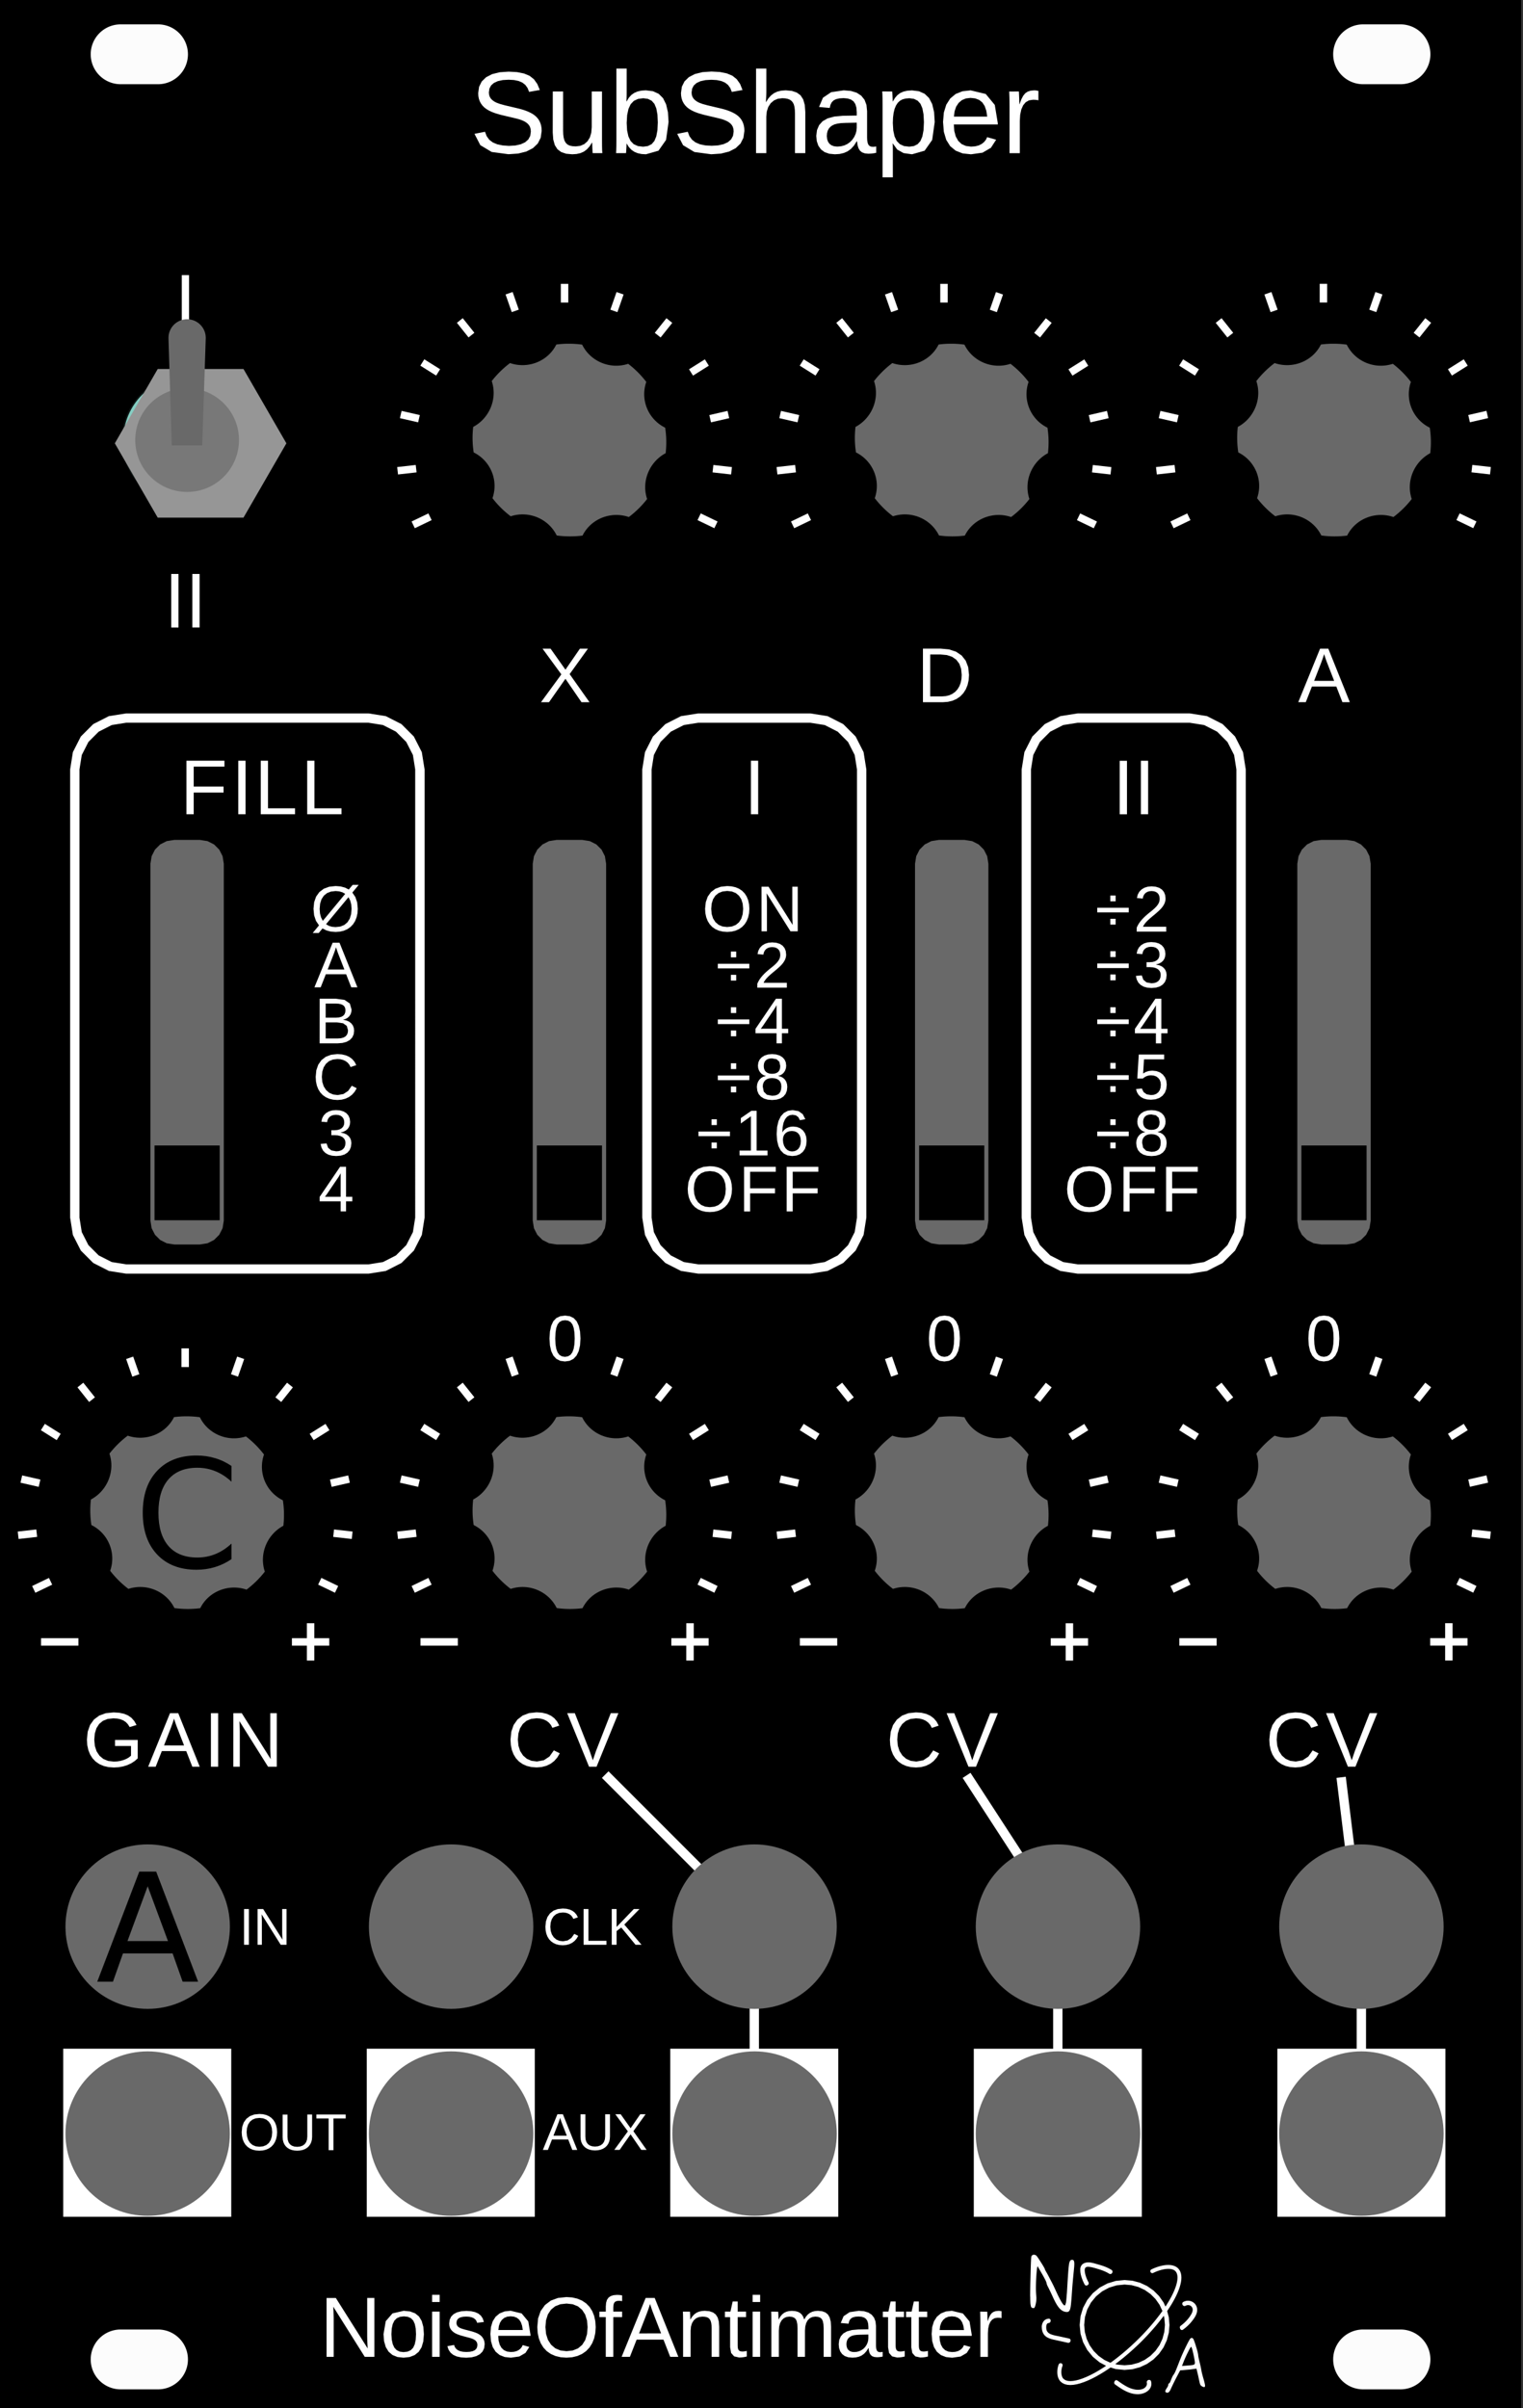 <?xml version="1.0" encoding="UTF-8" standalone="no"?>
<!-- Created with Inkscape (http://www.inkscape.org/) -->

<svg
   width="81.45mm"
   height="128.77mm"
   viewBox="0 0 81.45 128.77"
   version="1.1"
   id="svg5"
   sodipodi:docname="panel.svg"
   xml:space="preserve"
   inkscape:version="1.2.2 (1:1.2.2+202305151915+b0a8486541)"
   xmlns:inkscape="http://www.inkscape.org/namespaces/inkscape"
   xmlns:sodipodi="http://sodipodi.sourceforge.net/DTD/sodipodi-0.dtd"
   xmlns="http://www.w3.org/2000/svg"
   xmlns:svg="http://www.w3.org/2000/svg"><rect x="0" y="0" width="81.45" height="128.77" fill="#333333" stroke="none"/><sodipodi:namedview
     id="namedview7"
     pagecolor="#ffffff"
     bordercolor="#666666"
     borderopacity="1.0"
     inkscape:showpageshadow="2"
     inkscape:pageopacity="0.0"
     inkscape:pagecheckerboard="0"
     inkscape:deskcolor="#d1d1d1"
     inkscape:document-units="mm"
     showgrid="false"
     inkscape:zoom="0.4055731"
     inkscape:cx="357.51878"
     inkscape:cy="102.32434"
     inkscape:window-width="1366"
     inkscape:window-height="697"
     inkscape:window-x="0"
     inkscape:window-y="0"
     inkscape:window-maximized="1"
     inkscape:current-layer="svg5"><inkscape:grid
       type="xygrid"
       id="grid2943"
       originx="0"
       originy="0" /></sodipodi:namedview><defs
     id="defs2"><inkscape:path-effect
       effect="copy_rotate"
       starting_point="-304.522,15.246"
       origin="-309.331,15.246"
       id="path-effect2941"
       is_visible="true"
       lpeversion="1.2"
       lpesatellites=""
       method="normal"
       num_copies="8"
       starting_angle="0"
       rotation_angle="45"
       gap="-0.01"
       copies_to_360="true"
       mirror_copies="false"
       split_items="false"
       link_styles="false" /><inkscape:path-effect
       effect="copy_rotate"
       starting_point="0,0"
       origin="112.7,73.22"
       id="path-effect1721"
       is_visible="true"
       lpeversion="1.2"
       lpesatellites=""
       method="normal"
       num_copies="6"
       starting_angle="0"
       rotation_angle="60"
       gap="-0.01"
       copies_to_360="true"
       mirror_copies="false"
       split_items="false"
       link_styles="false" /><inkscape:path-effect
       effect="copy_rotate"
       starting_point="0,0"
       origin="-112.93,-73.58"
       id="path-effect1717"
       is_visible="true"
       lpeversion="1.2"
       lpesatellites=""
       method="normal"
       num_copies="8"
       starting_angle="0"
       rotation_angle="45"
       gap="0.31"
       copies_to_360="true"
       mirror_copies="false"
       split_items="false"
       link_styles="false" /></defs><g
     inkscape:groupmode="layer"
     id="layer3"
     inkscape:label="Layer 2" /><g
     inkscape:label="Layer 1"
     inkscape:groupmode="layer"
     id="layer1" /><rect
     style="fill:#000000;fill-opacity:1;stroke:#ffffff;stroke-width:0;stroke-linecap:round;stroke-dasharray:none;stroke-opacity:0.009"
     id="rect52511"
     width="81.35"
     height="128.77"
     x="5.0408778e-07"
     y="4.9631893e-07" /><path
     d="m 0.949,81.893 0.045,0.397 L 1.986,82.178 1.942,81.781 Z m 0.147,-2.613 0.974,0.222 0.089,-0.389 -0.974,-0.222 z m 0.622,5.525 0.173,0.36 0.9,-0.433 -0.173,-0.36 z m 0.468,-8.332 0.846,0.531 0.213,-0.338 -0.846,-0.531 z m 0.009,11.52 H 4.193 V 87.594 H 2.196 Z M 3.38,118.532 h 8.987 v -8.987 H 3.38 Z m 0.371,-53.424 0.147,0.926 0.426,0.835 0.663,0.663 0.835,0.425 0.926,0.147 h 12.962 l 0.926,-0.147 0.835,-0.425 0.663,-0.663 0.426,-0.835 0.147,-0.926 V 41.142 L 22.558,40.216 22.132,39.381 21.469,38.718 20.634,38.293 19.709,38.146 H 6.747 L 5.821,38.293 4.986,38.718 4.323,39.381 3.898,40.216 3.751,41.142 Z m 0.499,0 V 41.142 L 4.373,40.371 4.727,39.675 5.28,39.122 5.976,38.768 6.747,38.645 H 19.709 l 0.771,0.122 0.696,0.355 0.552,0.552 0.355,0.696 0.122,0.771 V 65.108 l -0.122,0.772 -0.355,0.696 -0.552,0.552 -0.696,0.355 -0.771,0.122 H 6.747 L 5.976,67.482 5.28,67.128 4.727,66.575 4.373,65.88 Z M 4.143,74.183 4.766,74.964 5.078,74.715 4.455,73.934 Z m 0.505,18.839 0.019,0.29 0.057,0.264 0.095,0.237 0.131,0.207 0.166,0.172 0.2,0.137 0.23,0.099 0.258,0.06 0.286,0.02 0.251,-0.014 0.239,-0.042 0.226,-0.07 0.209,-0.096 0.186,-0.12 0.163,-0.143 V 93.035 H 6.151 v 0.325 H 7.007 V 93.876 L 6.896,93.967 6.765,94.044 6.614,94.107 6.448,94.155 6.273,94.183 6.09,94.193 5.786,94.158 5.53,94.054 5.321,93.879 5.166,93.645 5.073,93.359 5.042,93.023 l 0.029,-0.336 0.087,-0.281 0.146,-0.227 0.201,-0.166 0.253,-0.1 0.304,-0.033 0.201,0.012 0.178,0.037 0.155,0.062 0.133,0.089 0.112,0.119 0.092,0.148 0.37,-0.11 -0.122,-0.214 -0.152,-0.171 -0.183,-0.128 -0.218,-0.089 -0.257,-0.054 -0.297,-0.018 -0.417,0.042 -0.35,0.127 -0.283,0.212 -0.208,0.29 -0.125,0.359 z M 6.746,72.668 7.076,73.611 7.453,73.479 7.123,72.536 Z M 7.924,94.467 H 8.326 l 0.329,-0.837 h 1.304 l 0.327,0.837 H 10.682 L 9.533,91.605 H 9.092 Z m 0.849,-1.14 0.366,-0.941 0.061,-0.165 0.05,-0.144 0.039,-0.123 0.018,-0.057 0.055,0.169 0.038,0.114 0.038,0.106 0.038,0.098 0.368,0.945 z M 9.158,33.552 H 9.546 V 30.69 H 9.158 Z M 9.703,73.097 H 10.102 V 72.098 H 9.703 Z M 9.722,17.575 h 0.388 V 14.712 H 9.722 Z M 9.971,43.538 h 0.388 v -1.16 h 1.597 v -0.321 h -1.597 v -1.064 h 1.645 V 40.676 H 9.971 Z m 0.315,-9.986 h 0.388 v -2.862 h -0.388 z m 0.994,60.915 h 0.388 v -2.862 h -0.388 z m 1.072,-20.988 0.377,0.132 0.33,-0.943 -0.377,-0.132 z m 0.127,20.988 h 0.345 v -1.902 l -0.01,-0.339 -0.01,-0.197 1.532,2.438 h 0.467 v -2.862 h -0.349 v 1.877 l 0.003,0.144 0.008,0.192 0.013,0.241 -1.548,-2.454 H 12.48 Z M 12.744,43.538 h 0.388 v -2.862 h -0.388 z m 0.182,70.47 0.013,0.192 0.037,0.175 0.062,0.159 0.086,0.139 0.109,0.115 0.131,0.091 0.151,0.066 0.169,0.04 0.187,0.013 0.186,-0.013 0.168,-0.04 0.151,-0.067 0.132,-0.092 0.109,-0.115 0.087,-0.138 0.064,-0.158 0.038,-0.175 0.013,-0.191 -0.013,-0.192 -0.038,-0.174 -0.063,-0.156 -0.087,-0.136 -0.109,-0.112 -0.131,-0.089 -0.151,-0.064 -0.168,-0.039 -0.186,-0.013 -0.276,0.029 -0.232,0.086 -0.189,0.143 -0.139,0.194 -0.084,0.239 z m 0.263,0 0.02,-0.223 0.06,-0.187 0.099,-0.152 0.136,-0.111 0.169,-0.067 0.202,-0.022 0.2,0.022 0.168,0.068 0.135,0.113 0.099,0.152 0.059,0.186 0.02,0.22 -0.02,0.229 -0.059,0.192 -0.098,0.155 -0.135,0.113 -0.169,0.068 -0.203,0.022 -0.198,-0.023 -0.167,-0.07 -0.136,-0.117 -0.1,-0.157 -0.06,-0.19 z m -0.138,-10.022 h 0.259 v -1.908 h -0.259 z m 0.724,0 h 0.23 v -1.268 l -0.007,-0.226 -0.007,-0.131 1.021,1.625 h 0.312 v -1.908 h -0.233 v 1.251 l 0.002,0.096 0.005,0.128 0.009,0.161 -1.032,-1.636 h -0.301 z m 0.169,-60.448 h 1.834 v -0.317 h -1.446 v -2.545 h -0.388 z m 0.784,31.177 0.312,0.249 0.623,-0.781 -0.312,-0.249 z m 0.388,39.563 0.011,0.143 0.032,0.129 0.053,0.115 0.073,0.1 0.09,0.083 0.108,0.065 0.123,0.047 0.136,0.028 0.15,0.01 0.155,-0.01 0.141,-0.029 0.127,-0.049 0.111,-0.068 0.093,-0.086 0.074,-0.103 0.055,-0.119 0.033,-0.133 0.011,-0.147 v -1.19 h -0.257 v 1.176 l -0.016,0.165 -0.048,0.137 -0.079,0.108 -0.108,0.078 -0.133,0.047 -0.159,0.016 -0.154,-0.015 -0.128,-0.045 -0.102,-0.075 -0.074,-0.104 -0.044,-0.132 -0.015,-0.16 v -1.193 h -0.259 z m 0.496,-26.285 h 0.799 v 0.799 h 0.399 v -0.799 h 0.799 v -0.399 h -0.799 v -0.799 h -0.399 v 0.799 H 15.612 Z M 16.429,43.538 h 1.834 v -0.317 h -1.446 v -2.545 h -0.388 z m 0.132,33.128 0.212,0.338 0.846,-0.531 -0.212,-0.338 z m 0.162,-26.777 h 0.322 l 0.203,-0.246 0.204,0.105 0.234,0.063 0.263,0.021 0.232,-0.017 0.211,-0.05 0.189,-0.084 0.164,-0.115 0.137,-0.144 0.109,-0.173 0.079,-0.198 0.048,-0.218 0.016,-0.239 -0.032,-0.34 -0.097,-0.289 -0.162,-0.239 0.34,-0.41 h -0.325 l -0.205,0.247 -0.204,-0.103 -0.234,-0.062 -0.264,-0.021 -0.345,0.036 -0.291,0.108 -0.236,0.179 -0.174,0.243 -0.104,0.298 -0.035,0.354 0.033,0.347 0.098,0.295 0.164,0.243 z m 0.372,-1.293 0.025,-0.279 0.074,-0.234 0.124,-0.189 0.17,-0.139 0.211,-0.083 0.252,-0.028 0.191,0.017 0.17,0.05 0.15,0.083 -1.197,1.444 -0.095,-0.183 -0.057,-0.213 z m 0.342,0.821 1.2,-1.444 0.092,0.178 0.055,0.208 0.018,0.238 -0.025,0.287 -0.074,0.24 -0.123,0.193 -0.169,0.142 -0.211,0.085 -0.254,0.028 -0.192,-0.017 -0.17,-0.051 z m -0.621,3.375 h 0.335 l 0.274,-0.698 h 1.087 l 0.273,0.698 h 0.33 l -0.958,-2.385 h -0.367 z m 0.708,-0.95 0.305,-0.784 0.051,-0.138 0.042,-0.12 0.033,-0.103 0.015,-0.047 0.046,0.141 0.032,0.095 0.032,0.088 0.032,0.081 0.306,0.787 z m -0.641,5.738 0.015,0.243 0.046,0.22 0.077,0.197 0.106,0.171 0.134,0.143 0.162,0.114 0.186,0.083 0.208,0.05 0.23,0.017 0.225,-0.018 0.206,-0.054 0.187,-0.089 0.164,-0.124 0.138,-0.156 0.111,-0.189 -0.264,-0.132 -0.196,0.276 -0.251,0.165 -0.306,0.055 -0.243,-0.03 -0.207,-0.089 -0.171,-0.148 -0.127,-0.197 -0.076,-0.235 -0.025,-0.273 0.024,-0.275 0.073,-0.233 0.122,-0.191 0.166,-0.141 0.205,-0.085 0.245,-0.028 0.16,0.012 0.145,0.037 0.13,0.061 0.111,0.084 0.089,0.106 0.067,0.128 0.306,-0.102 -0.095,-0.179 -0.125,-0.147 -0.155,-0.115 -0.184,-0.083 -0.212,-0.05 -0.24,-0.017 -0.337,0.036 -0.284,0.108 -0.232,0.18 -0.171,0.243 -0.103,0.298 z m 0.038,55.694 h 0.655 v 1.697 h 0.257 v -1.697 h 0.655 v -0.211 h -1.568 z m 0.093,-28.543 0.9,0.433 0.173,-0.36 -0.9,-0.433 z m 0.08,-28.944 h 0.968 l 0.255,-0.02 0.215,-0.059 0.175,-0.098 0.129,-0.134 0.077,-0.165 0.026,-0.197 -0.017,-0.15 -0.051,-0.132 -0.086,-0.114 -0.117,-0.091 -0.146,-0.063 -0.175,-0.036 0.134,-0.043 0.112,-0.064 0.09,-0.085 0.066,-0.103 0.04,-0.118 0.013,-0.134 -0.093,-0.322 -0.28,-0.193 -0.466,-0.064 h -0.867 z m 0.323,-0.259 v -0.86 h 0.603 l 0.329,0.047 0.197,0.141 0.066,0.234 -0.015,0.134 -0.045,0.109 -0.075,0.085 -0.108,0.061 -0.144,0.037 -0.18,0.012 z m 0,-1.112 v -0.755 h 0.543 l 0.154,0.009 0.128,0.028 0.101,0.046 0.073,0.068 0.044,0.092 0.015,0.116 -0.014,0.123 -0.043,0.1 -0.071,0.076 -0.1,0.054 -0.129,0.032 -0.158,0.011 z m -0.322,9.818 h 1.124 v 0.54 h 0.288 v -0.54 h 0.335 v -0.24 h -0.335 v -1.605 h -0.32 l -1.092,1.608 z m 0.281,-0.24 0.027,-0.034 0.091,-0.125 0.611,-0.901 0.017,-0.027 0.022,-0.037 0.027,-0.048 0.025,-0.045 0.016,-0.03 0.007,-0.014 v 1.261 z m -0.229,-2.827 0.047,0.196 0.085,0.161 0.124,0.126 0.16,0.091 0.193,0.054 0.225,0.018 0.24,-0.02 0.2,-0.06 0.16,-0.101 0.117,-0.137 0.07,-0.17 0.023,-0.204 -0.017,-0.144 -0.05,-0.126 -0.083,-0.109 -0.113,-0.087 -0.139,-0.06 -0.165,-0.033 v -0.007 l 0.15,-0.044 0.124,-0.065 0.098,-0.085 0.071,-0.105 0.043,-0.124 0.014,-0.143 -0.022,-0.184 -0.066,-0.155 -0.11,-0.126 -0.15,-0.093 -0.186,-0.056 -0.221,-0.018 -0.206,0.018 -0.179,0.055 -0.153,0.091 -0.12,0.124 -0.081,0.152 -0.042,0.181 0.306,0.024 0.025,-0.116 0.048,-0.097 0.071,-0.078 0.092,-0.057 0.109,-0.034 0.126,-0.011 0.136,0.012 0.111,0.037 0.087,0.062 0.063,0.083 0.038,0.101 0.012,0.119 -0.015,0.119 -0.046,0.101 -0.077,0.082 -0.104,0.061 -0.13,0.036 -0.154,0.012 h -0.166 v 0.264 h 0.173 l 0.174,0.012 0.144,0.036 0.115,0.061 0.083,0.082 0.05,0.101 0.017,0.12 -0.015,0.137 -0.044,0.112 -0.073,0.088 -0.098,0.063 -0.12,0.038 -0.142,0.013 -0.262,-0.047 -0.173,-0.141 -0.085,-0.235 z m 0.318,64.855 H 17.845 v -2.092 l -0.011,-0.373 -0.011,-0.217 1.685,2.682 h 0.514 v -3.149 H 19.637 v 2.065 l 0.003,0.158 0.009,0.212 0.015,0.265 -1.703,-2.699 H 17.465 Z m 0.182,-46.909 0.089,0.389 0.974,-0.222 -0.089,-0.389 z m 0.172,3.065 0.992,0.112 0.045,-0.397 -0.992,-0.112 z m 1.794,36.354 h 8.987 v -8.987 h -8.987 z m 0.897,6.278 0.03,0.375 0.09,0.311 0.15,0.247 0.209,0.179 0.267,0.108 0.324,0.036 0.326,-0.035 0.27,-0.104 0.214,-0.173 0.155,-0.243 0.093,-0.315 0.031,-0.387 -0.029,-0.39 -0.087,-0.315 -0.145,-0.241 -0.207,-0.169 -0.272,-0.102 -0.337,-0.034 -0.602,0.139 -0.361,0.417 z m 0.422,0 0.017,-0.299 0.053,-0.241 0.088,-0.183 0.127,-0.128 0.17,-0.077 0.214,-0.026 0.211,0.025 0.167,0.076 0.122,0.126 0.082,0.182 0.05,0.242 0.016,0.303 -0.017,0.3 -0.052,0.242 -0.086,0.184 -0.127,0.129 -0.172,0.077 -0.218,0.026 -0.202,-0.027 -0.163,-0.08 -0.123,-0.133 -0.086,-0.187 -0.052,-0.239 z m 0.309,-42.917 0.045,0.397 0.992,-0.112 -0.045,-0.397 z m 0,-56.919 0.045,0.396 0.992,-0.112 -0.045,-0.396 z m 0.147,54.306 0.974,0.222 0.089,-0.389 -0.974,-0.222 z m 0,-56.92 0.974,0.223 0.089,-0.389 -0.974,-0.223 z m 0.623,62.444 0.173,0.36 0.9,-0.433 -0.173,-0.36 z m 0,-56.919 0.173,0.359 0.9,-0.433 -0.173,-0.359 z m 0.468,48.587 0.846,0.531 0.212,-0.338 -0.846,-0.531 z m 0,-56.92 0.846,0.531 0.212,-0.339 -0.846,-0.531 z m 0.009,68.44 h 1.997 v -0.399 h -1.997 z m 0.622,38.029 h 0.402 v -2.418 h -0.402 z m 0,-2.932 h 0.402 v -0.384 h -0.402 z m 0.814,2.364 0.068,0.192 0.106,0.155 0.144,0.118 0.186,0.083 0.232,0.05 0.278,0.017 0.287,-0.021 0.241,-0.062 0.195,-0.103 0.143,-0.141 0.086,-0.176 0.029,-0.211 -0.005,-0.089 -0.015,-0.082 -0.025,-0.076 -0.034,-0.069 -0.042,-0.064 -0.05,-0.058 -0.061,-0.054 -0.074,-0.05 -0.087,-0.047 -0.114,-0.047 -0.153,-0.05 -0.193,-0.052 -0.199,-0.051 -0.147,-0.043 -0.096,-0.035 -0.064,-0.033 -0.053,-0.038 -0.041,-0.043 -0.03,-0.049 -0.018,-0.057 -0.006,-0.065 0.014,-0.102 0.043,-0.084 0.072,-0.065 0.102,-0.046 0.134,-0.028 0.166,-0.009 0.153,0.01 0.131,0.029 0.109,0.048 0.085,0.066 0.06,0.082 0.035,0.099 0.362,-0.045 -0.061,-0.188 -0.099,-0.15 -0.138,-0.113 -0.175,-0.078 -0.212,-0.047 -0.248,-0.016 -0.277,0.019 -0.229,0.058 -0.181,0.096 -0.131,0.133 -0.079,0.168 -0.026,0.203 0.009,0.113 0.028,0.101 0.046,0.088 0.062,0.078 0.076,0.07 0.091,0.062 0.12,0.058 0.164,0.059 0.209,0.059 0.288,0.076 0.133,0.042 0.106,0.049 0.079,0.056 0.055,0.066 0.033,0.077 0.011,0.089 -0.016,0.115 -0.047,0.094 -0.079,0.073 -0.113,0.052 -0.149,0.031 -0.186,0.01 -0.177,-0.01 -0.149,-0.03 -0.121,-0.05 -0.095,-0.072 -0.071,-0.095 -0.046,-0.118 z m 0.511,-51.271 0.623,0.781 0.312,-0.249 -0.623,-0.781 z m 0,-56.92 0.623,0.781 0.312,-0.249 -0.623,-0.781 z m 0.94,-10.105 0.313,0.605 0.606,0.364 0.9,0.121 0.521,-0.036 0.436,-0.109 0.352,-0.181 0.258,-0.248 0.155,-0.307 0.052,-0.366 -0.007,-0.15 -0.022,-0.136 -0.036,-0.123 -0.049,-0.111 -0.06,-0.101 -0.072,-0.09 -0.082,-0.081 -0.091,-0.072 -0.1,-0.064 -0.107,-0.056 -0.112,-0.052 -0.117,-0.046 -0.122,-0.042 -0.125,-0.037 -0.129,-0.034 -0.131,-0.031 -0.132,-0.031 -0.132,-0.031 -0.35,-0.083 -0.263,-0.073 -0.176,-0.065 -0.122,-0.064 -0.101,-0.074 -0.08,-0.082 -0.058,-0.094 -0.035,-0.109 -0.012,-0.125 0.03,-0.207 0.09,-0.17 0.151,-0.132 0.208,-0.095 0.262,-0.057 0.316,-0.019 0.29,0.017 0.245,0.051 0.199,0.086 0.158,0.123 0.12,0.166 0.082,0.207 0.573,-0.101 L 28.737,4.494 28.556,4.239 28.323,4.055 28.027,3.931 l -0.373,-0.075 -0.449,-0.025 -0.484,0.033 -0.403,0.1 -0.322,0.166 -0.234,0.228 -0.141,0.284 -0.047,0.34 0.009,0.154 0.027,0.143 0.045,0.13 0.062,0.119 0.078,0.108 0.094,0.098 0.114,0.09 0.139,0.084 0.163,0.078 0.203,0.075 0.257,0.075 0.312,0.075 0.189,0.044 0.178,0.042 0.166,0.04 0.153,0.041 0.138,0.048 0.123,0.054 0.107,0.062 0.09,0.072 0.073,0.083 0.053,0.096 0.032,0.114 0.011,0.131 -0.034,0.231 -0.102,0.189 -0.17,0.15 -0.233,0.107 -0.29,0.065 -0.347,0.021 L 26.876,7.775 26.589,7.715 26.352,7.614 26.165,7.471 26.027,7.281 25.938,7.046 Z m 0.851,117.638 0.031,0.386 0.093,0.317 0.156,0.248 0.215,0.178 0.272,0.107 0.329,0.035 0.451,-0.064 0.329,-0.191 0.206,-0.318 -0.353,-0.101 -0.049,0.101 -0.071,0.089 -0.094,0.076 -0.117,0.058 -0.14,0.035 -0.163,0.012 -0.203,-0.025 -0.168,-0.075 -0.132,-0.125 -0.096,-0.172 -0.057,-0.214 -0.019,-0.256 h 1.725 v -0.054 l -0.118,-0.714 -0.355,-0.428 -0.592,-0.143 -0.32,0.035 -0.267,0.107 -0.214,0.178 -0.156,0.244 -0.093,0.306 z m 0.427,-0.208 0.026,-0.212 0.061,-0.179 0.096,-0.147 0.128,-0.109 0.155,-0.065 0.182,-0.022 0.185,0.019 0.154,0.059 0.123,0.098 0.093,0.14 0.065,0.186 0.037,0.232 z m 0.385,-51.921 0.33,0.943 0.377,-0.132 -0.33,-0.943 z m 0,-56.92 0.33,0.943 0.377,-0.132 -0.33,-0.943 z m 0.264,77.274 0.018,0.291 0.055,0.264 0.092,0.236 0.127,0.206 0.16,0.171 0.194,0.137 0.223,0.1 0.25,0.06 0.276,0.02 0.27,-0.021 0.248,-0.064 0.225,-0.107 0.197,-0.148 0.166,-0.188 0.134,-0.227 -0.317,-0.158 -0.235,0.331 -0.301,0.198 -0.368,0.066 -0.291,-0.036 -0.248,-0.107 -0.205,-0.178 -0.153,-0.236 -0.092,-0.282 -0.031,-0.328 0.029,-0.33 0.088,-0.279 0.147,-0.229 0.2,-0.17 0.246,-0.102 0.293,-0.034 0.193,0.015 0.174,0.044 0.156,0.073 0.134,0.101 0.107,0.127 0.08,0.153 0.368,-0.122 -0.114,-0.215 -0.15,-0.177 -0.186,-0.138 -0.221,-0.099 -0.255,-0.06 -0.288,-0.02 -0.405,0.043 -0.341,0.129 -0.278,0.215 -0.205,0.292 -0.123,0.357 z m 1.433,31.41 0.021,0.317 0.062,0.289 0.103,0.262 0.142,0.229 0.179,0.19 0.216,0.151 0.249,0.109 0.279,0.066 0.308,0.022 0.306,-0.022 0.278,-0.066 0.249,-0.11 0.217,-0.152 0.181,-0.19 0.144,-0.228 0.105,-0.261 0.063,-0.288 0.021,-0.316 -0.021,-0.316 -0.062,-0.287 -0.104,-0.257 -0.143,-0.224 -0.18,-0.185 -0.217,-0.147 -0.25,-0.106 -0.278,-0.064 -0.306,-0.021 -0.456,0.047 -0.384,0.142 -0.312,0.237 -0.23,0.32 -0.138,0.394 z m 0.434,0 0.033,-0.368 0.098,-0.309 0.164,-0.25 0.224,-0.184 0.279,-0.11 0.333,-0.037 0.331,0.037 0.277,0.112 0.223,0.186 0.163,0.252 0.098,0.308 0.033,0.364 -0.032,0.379 -0.097,0.317 -0.162,0.255 -0.223,0.187 -0.279,0.112 -0.335,0.037 -0.327,-0.039 -0.276,-0.116 -0.225,-0.193 -0.166,-0.259 -0.099,-0.313 z M 28.932,37.547 h 0.429 l 0.878,-1.251 0.859,1.251 h 0.429 L 30.464,36.045 31.443,34.684 H 31.014 L 30.24,35.808 29.444,34.684 h -0.429 l 1.006,1.375 z m 0.101,77.41 h 0.268 l 0.219,-0.558 h 0.869 l 0.218,0.558 h 0.264 l -0.767,-1.908 h -0.294 z m 0.566,-0.76 0.244,-0.627 0.041,-0.11 0.033,-0.096 0.026,-0.082 0.012,-0.038 0.037,0.112 0.025,0.076 0.025,0.07 0.27,0.695 z m -0.431,-11.173 0.012,0.194 0.037,0.176 0.061,0.158 0.085,0.137 0.107,0.114 0.129,0.091 0.149,0.067 0.166,0.04 0.184,0.013 0.18,-0.014 0.165,-0.043 0.15,-0.071 0.132,-0.099 0.11,-0.125 0.089,-0.151 -0.211,-0.106 -0.157,0.22 -0.201,0.132 -0.245,0.044 -0.194,-0.024 -0.165,-0.071 -0.137,-0.119 -0.102,-0.157 -0.061,-0.188 -0.02,-0.218 0.019,-0.22 0.059,-0.186 0.098,-0.153 0.133,-0.113 0.164,-0.068 0.196,-0.023 0.128,0.01 0.116,0.029 0.104,0.049 0.089,0.067 0.071,0.085 0.053,0.102 0.245,-0.081 -0.076,-0.143 -0.1,-0.118 -0.124,-0.092 -0.147,-0.066 -0.17,-0.04 -0.192,-0.013 -0.27,0.029 -0.228,0.086 -0.185,0.144 -0.137,0.194 -0.082,0.238 z m 0.219,-31.453 0.023,0.369 0.069,0.305 0.115,0.241 0.16,0.174 0.206,0.104 0.251,0.035 0.252,-0.035 0.207,-0.105 0.163,-0.175 0.117,-0.241 0.07,-0.304 0.023,-0.367 -0.022,-0.372 -0.067,-0.306 -0.111,-0.24 -0.158,-0.172 -0.207,-0.103 -0.256,-0.034 -0.263,0.034 -0.211,0.102 -0.16,0.17 -0.111,0.239 -0.067,0.307 z m 0.308,0 0.014,-0.316 0.041,-0.251 0.068,-0.185 0.099,-0.127 0.135,-0.076 0.17,-0.025 0.166,0.026 0.131,0.077 0.097,0.129 0.066,0.186 0.04,0.249 0.013,0.313 -0.014,0.303 -0.042,0.246 -0.07,0.189 -0.099,0.134 -0.132,0.08 -0.163,0.027 -0.164,-0.026 -0.132,-0.078 -0.099,-0.131 -0.069,-0.187 -0.042,-0.248 z m -0.135,-64.483 0.028,0.375 0.084,0.298 0.14,0.219 0.2,0.15 0.265,0.09 0.329,0.03 0.232,-0.016 0.206,-0.047 0.179,-0.079 0.159,-0.117 0.146,-0.161 0.133,-0.206 h 0.009 l 0.004,0.144 0.004,0.109 0.003,0.076 0.003,0.055 0.003,0.052 0.002,0.047 0.002,0.039 0.002,0.027 0.002,0.016 h 0.518 l -0.01,-0.135 -0.006,-0.235 -0.002,-0.335 V 4.891 h -0.549 v 1.911 l -0.025,0.298 -0.076,0.251 -0.127,0.204 -0.171,0.151 -0.208,0.091 -0.245,0.03 -0.166,-0.009 -0.137,-0.026 -0.108,-0.044 -0.085,-0.065 -0.068,-0.086 -0.051,-0.109 -0.036,-0.136 -0.021,-0.169 -0.007,-0.201 V 4.891 h -0.552 z m 0.433,9.089 h 0.399 v -0.999 h -0.399 z m 0.341,75.427 1.168,2.862 h 0.402 l 1.168,-2.862 h -0.408 l -0.788,2.015 -0.171,0.506 -0.171,-0.506 -0.792,-2.015 z m 0.713,22.659 0.011,0.143 0.032,0.129 0.053,0.115 0.073,0.1 0.09,0.083 0.108,0.066 0.123,0.047 0.136,0.028 0.149,0.01 0.155,-0.01 0.141,-0.029 0.127,-0.049 0.111,-0.068 0.093,-0.086 0.074,-0.103 0.055,-0.119 0.033,-0.133 0.011,-0.147 v -1.19 h -0.257 v 1.176 l -0.016,0.165 -0.048,0.137 -0.079,0.108 -0.108,0.078 -0.133,0.047 -0.159,0.016 -0.154,-0.015 -0.128,-0.045 -0.102,-0.075 -0.074,-0.104 -0.044,-0.132 -0.015,-0.16 v -1.193 h -0.259 z m 0.163,-10.277 h 1.223 v -0.211 h -0.964 v -1.697 h -0.259 z m 0.847,19.91 h 0.34 v 2.125 h 0.402 v -2.125 h 0.472 v -0.293 h -0.472 v -0.217 l 0.008,-0.123 0.023,-0.095 0.039,-0.066 0.056,-0.043 0.074,-0.026 0.093,-0.009 0.055,0.002 0.06,0.006 0.065,0.01 v -0.306 l -0.083,-0.015 -0.095,-0.009 -0.106,-0.003 -0.183,0.016 -0.148,0.049 -0.114,0.081 -0.081,0.117 -0.048,0.159 -0.016,0.2 v 0.273 h -0.34 z m 0.133,-28.831 6.355,6.355 0.353,-0.353 -6.355,-6.355 z m 0.453,-21.587 0.377,0.132 0.33,-0.943 -0.377,-0.132 z m 0,-56.919 0.377,0.132 0.33,-0.943 -0.377,-0.132 z m 0.074,87.427 h 0.259 v -0.731 l 0.249,-0.19 0.763,0.921 h 0.321 l -0.921,-1.079 0.813,-0.829 h -0.305 l -0.92,0.956 v -0.956 h -0.259 z m 0.135,10.97 h 0.286 l 0.585,-0.834 0.573,0.834 h 0.286 l -0.708,-1.001 0.653,-0.907 h -0.286 l -0.516,0.749 -0.531,-0.749 H 32.908 l 0.67,0.917 z M 32.948,8.189 h 0.53 l 0.005,-0.038 0.006,-0.075 0.007,-0.111 0.007,-0.118 0.004,-0.097 0.001,-0.074 h 0.006 l 0.114,0.183 0.135,0.146 0.155,0.109 0.18,0.076 0.208,0.045 0.236,0.015 0.674,-0.192 0.404,-0.575 0.135,-0.958 -0.033,-0.521 -0.098,-0.424 -0.163,-0.329 -0.233,-0.234 -0.306,-0.14 -0.38,-0.047 -0.234,0.015 -0.208,0.046 -0.181,0.077 -0.157,0.111 -0.135,0.152 -0.113,0.191 h -0.012 l 0.007,-0.171 0.004,-0.156 0.001,-0.14 v -1.289 h -0.549 v 3.844 l -0.002,0.304 -0.006,0.227 z m 0.567,-1.612 0.024,-0.418 0.071,-0.335 0.118,-0.253 0.169,-0.177 0.225,-0.105 0.281,-0.036 0.249,0.034 0.198,0.099 0.147,0.166 0.102,0.244 0.061,0.33 0.02,0.417 -0.02,0.416 -0.062,0.332 -0.102,0.247 -0.148,0.171 L 34.646,7.81 34.395,7.844 34.113,7.81 33.888,7.707 33.722,7.535 33.606,7.291 33.537,6.971 Z M 33.244,126.022 h 0.442 l 0.362,-0.921 h 1.435 l 0.36,0.921 h 0.436 l -1.265,-3.149 h -0.485 z m 0.934,-1.254 0.402,-1.035 0.067,-0.182 0.055,-0.159 0.043,-0.135 0.02,-0.063 0.06,0.185 0.042,0.125 0.042,0.116 0.042,0.107 0.404,1.039 z m 0.17,-59.66 0.147,0.926 0.425,0.835 0.663,0.663 0.835,0.425 0.926,0.147 H 43.335 l 0.926,-0.147 0.835,-0.425 0.663,-0.663 0.426,-0.835 0.147,-0.926 V 41.142 L 46.184,40.216 45.759,39.381 45.096,38.718 44.261,38.293 43.335,38.146 h -5.992 l -0.926,0.147 -0.835,0.426 -0.663,0.663 -0.425,0.835 -0.147,0.926 z m 0.499,0 V 41.142 l 0.122,-0.771 0.355,-0.696 0.552,-0.552 0.696,-0.355 0.772,-0.122 H 43.335 l 0.771,0.122 0.696,0.355 0.552,0.552 0.355,0.696 0.122,0.771 V 65.108 l -0.122,0.772 -0.355,0.696 -0.552,0.552 -0.696,0.355 -0.771,0.122 H 37.344 L 36.572,67.482 35.876,67.128 35.324,66.575 34.969,65.88 Z m 0.171,9.607 0.312,0.249 0.623,-0.781 -0.312,-0.249 z m 0,-56.919 0.312,0.249 0.623,-0.781 -0.312,-0.249 z m 0.827,100.736 h 8.987 v -8.987 H 40.589 v -3.495 h -0.499 v 3.495 h -4.244 z m 0.057,-30.539 h 0.799 v 0.799 h 0.399 v -0.799 h 0.799 V 87.594 H 37.102 v -0.799 h -0.399 v 0.799 h -0.799 z m 0.315,-80.834 0.313,0.605 0.606,0.364 0.9,0.121 0.521,-0.036 0.436,-0.109 0.352,-0.181 0.258,-0.248 0.155,-0.307 0.052,-0.366 -0.007,-0.15 -0.022,-0.136 -0.036,-0.123 -0.049,-0.111 -0.06,-0.101 -0.072,-0.09 -0.082,-0.081 -0.091,-0.072 -0.1,-0.064 -0.107,-0.056 -0.112,-0.052 -0.117,-0.046 -0.122,-0.042 -0.125,-0.037 -0.129,-0.034 -0.131,-0.031 -0.132,-0.031 -0.132,-0.031 -0.351,-0.083 -0.263,-0.073 -0.176,-0.065 -0.122,-0.064 -0.101,-0.074 -0.08,-0.082 -0.058,-0.094 -0.035,-0.109 -0.012,-0.125 0.03,-0.207 0.09,-0.17 0.151,-0.132 0.208,-0.095 0.262,-0.057 0.316,-0.019 0.29,0.017 0.245,0.051 0.199,0.086 0.158,0.123 0.12,0.166 0.082,0.207 0.573,-0.101 -0.129,-0.325 -0.181,-0.255 -0.232,-0.184 -0.296,-0.125 -0.373,-0.075 -0.449,-0.025 -0.484,0.033 -0.403,0.1 -0.322,0.166 -0.234,0.228 -0.141,0.284 -0.047,0.34 0.009,0.154 0.027,0.143 0.045,0.13 0.062,0.119 0.078,0.108 0.094,0.098 0.114,0.09 0.139,0.084 0.163,0.078 0.203,0.075 0.258,0.075 0.312,0.075 0.189,0.044 0.178,0.042 0.166,0.04 0.153,0.041 0.138,0.048 0.123,0.054 0.107,0.062 0.09,0.072 0.073,0.083 0.053,0.096 0.032,0.114 0.011,0.131 -0.034,0.231 -0.102,0.189 -0.17,0.15 -0.233,0.107 -0.29,0.065 -0.347,0.021 L 37.721,7.775 37.433,7.715 37.196,7.614 37.01,7.471 36.871,7.281 36.782,7.046 Z m 0.302,116.445 0.007,0.099 0.004,0.172 0.002,0.245 v 1.902 h 0.402 v -1.401 l 0.019,-0.218 0.056,-0.184 0.093,-0.15 0.125,-0.11 0.153,-0.066 0.18,-0.022 0.122,0.006 0.101,0.019 0.079,0.032 0.062,0.047 0.05,0.063 0.037,0.08 0.026,0.1 0.016,0.124 0.005,0.147 v 1.533 h 0.404 v -1.611 l -0.02,-0.275 -0.061,-0.218 -0.102,-0.161 -0.147,-0.11 -0.194,-0.066 -0.241,-0.022 -0.17,0.012 -0.151,0.035 -0.131,0.058 -0.117,0.086 -0.107,0.118 -0.097,0.151 h -0.007 l -0.003,-0.105 -0.003,-0.08 -0.002,-0.055 -0.002,-0.041 -0.002,-0.038 -0.002,-0.034 -0.001,-0.029 -0.002,-0.02 -0.002,-0.012 z m 0.26,-60.032 0.016,0.24 0.047,0.219 0.078,0.198 0.108,0.173 0.136,0.144 0.164,0.114 0.189,0.083 0.211,0.05 0.234,0.017 0.232,-0.017 0.211,-0.05 0.189,-0.084 0.164,-0.115 0.137,-0.144 0.109,-0.173 0.079,-0.198 0.048,-0.218 0.016,-0.239 -0.016,-0.239 -0.047,-0.217 -0.079,-0.195 -0.108,-0.169 -0.136,-0.14 -0.164,-0.111 -0.189,-0.08 -0.211,-0.048 -0.232,-0.016 -0.345,0.036 -0.291,0.107 -0.236,0.179 -0.174,0.243 -0.104,0.298 z m 0.328,0 0.025,-0.279 0.074,-0.234 0.124,-0.189 0.17,-0.139 0.211,-0.084 0.252,-0.028 0.25,0.028 0.21,0.085 0.169,0.141 0.124,0.191 0.074,0.233 0.025,0.276 -0.025,0.287 -0.074,0.24 -0.123,0.193 -0.169,0.141 -0.211,0.085 -0.254,0.028 -0.248,-0.029 -0.209,-0.088 -0.17,-0.146 -0.126,-0.196 -0.075,-0.237 z m -0.257,13.094 0.212,0.338 0.846,-0.531 -0.212,-0.338 z m 0,-56.92 0.212,0.339 0.846,-0.531 -0.212,-0.339 z m 0.453,64.985 0.9,0.433 0.173,-0.36 -0.9,-0.433 z m 0,-56.92 0.9,0.433 0.173,-0.359 -0.9,-0.433 z m 0.051,32.939 h 1.684 v -0.247 h -1.684 z m 0.354,-12.157 0.016,0.24 0.047,0.219 0.078,0.198 0.108,0.173 0.136,0.144 0.164,0.114 0.189,0.083 0.211,0.05 0.234,0.017 0.232,-0.017 0.211,-0.05 0.189,-0.084 0.164,-0.115 0.137,-0.144 0.109,-0.173 0.079,-0.198 0.048,-0.218 0.016,-0.239 -0.016,-0.239 -0.047,-0.217 -0.078,-0.195 -0.108,-0.169 -0.136,-0.14 -0.164,-0.111 -0.189,-0.08 -0.211,-0.048 -0.232,-0.016 -0.345,0.036 -0.291,0.107 -0.236,0.179 -0.174,0.243 -0.104,0.298 z m 0.328,0 0.025,-0.279 0.074,-0.234 0.124,-0.189 0.17,-0.139 0.211,-0.084 0.252,-0.028 0.25,0.028 0.21,0.085 0.169,0.141 0.124,0.191 0.074,0.233 0.025,0.276 -0.025,0.287 -0.074,0.24 -0.123,0.193 -0.169,0.141 -0.211,0.085 -0.254,0.028 -0.248,-0.029 -0.209,-0.088 -0.17,-0.146 -0.126,-0.196 -0.075,-0.237 z m -0.101,30.52 0.089,0.389 0.974,-0.222 -0.089,-0.389 z m 0,-56.919 0.089,0.389 0.974,-0.223 -0.089,-0.389 z m 0.117,39.209 h 0.284 v -0.31 h -0.284 z m 0,-1.244 h 0.284 V 59.848 h -0.284 z m 0.055,22.02 0.992,0.112 0.045,-0.397 -0.992,-0.112 z m 0,-56.92 0.992,0.112 0.045,-0.396 -0.992,-0.112 z m 0.282,32.496 h 1.684 v -0.247 h -1.684 z m 0,-2.996 h 1.684 v -0.247 h -1.684 z m 0,-2.978 h 1.684 v -0.247 h -1.684 z m 0.379,72.116 h 0.279 v 1.613 l 0.054,0.304 0.161,0.182 0.268,0.061 0.138,-0.006 0.136,-0.018 0.134,-0.03 v -0.297 l -0.093,0.017 -0.077,0.011 -0.062,0.004 -0.085,-0.008 -0.066,-0.023 -0.047,-0.039 -0.032,-0.059 -0.019,-0.082 -0.006,-0.105 v -1.526 h 0.447 v -0.293 h -0.447 v -0.541 h -0.268 l -0.119,0.541 h -0.295 z m 0.32,-65.49 h 0.284 v -0.31 h -0.284 z m 0,-1.244 h 0.284 v -0.31 h -0.284 z m 0,-1.752 h 0.284 v -0.31 h -0.284 z m 0,-1.244 h 0.284 v -0.31 h -0.284 z m 0,-1.734 h 0.284 v -0.31 h -0.284 z m 0,-1.244 h 0.284 v -0.31 h -0.284 z m 0.463,10.592 h 1.495 v -0.259 h -0.581 v -2.126 h -0.281 l -0.564,0.388 v 0.288 l 0.538,-0.384 v 1.835 h -0.608 z m 0.243,2.996 h 0.323 v -0.967 h 1.331 v -0.268 h -1.331 v -0.887 h 1.371 V 62.39 h -1.695 z M 40.159,43.538 h 0.388 v -2.862 h -0.388 z m 0.091,82.483 h 0.402 v -2.418 h -0.402 z m 0,-2.932 h 0.402 v -0.384 h -0.402 z m 0.155,-67.842 h 1.124 v 0.54 h 0.288 v -0.54 h 0.335 v -0.24 h -0.335 v -1.605 h -0.32 l -1.092,1.608 z m 0.281,-0.24 0.027,-0.034 0.091,-0.125 0.611,-0.901 0.017,-0.027 0.022,-0.037 0.027,-0.048 0.025,-0.045 0.016,-0.03 0.007,-0.014 v 1.261 z M 40.433,8.189 h 0.549 V 6.244 l 0.026,-0.282 0.078,-0.241 0.13,-0.2 0.173,-0.149 0.207,-0.09 0.241,-0.03 0.16,0.009 0.135,0.027 0.11,0.044 0.088,0.063 0.07,0.083 0.052,0.102 0.036,0.133 0.021,0.173 0.007,0.212 v 2.09 h 0.552 V 5.992 l -0.028,-0.378 -0.085,-0.299 -0.141,-0.218 -0.201,-0.148 -0.264,-0.089 -0.326,-0.03 -0.239,0.017 -0.21,0.05 -0.18,0.084 -0.158,0.12 -0.142,0.158 -0.126,0.197 h -0.009 l 0.003,-0.039 0.005,-0.077 0.006,-0.113 0.006,-0.131 0.004,-0.128 0.001,-0.126 V 3.666 h -0.549 z m 0.044,49.934 0.024,0.205 0.072,0.172 0.12,0.138 0.162,0.101 0.2,0.06 0.237,0.02 0.241,-0.021 0.201,-0.061 0.16,-0.103 0.117,-0.139 0.07,-0.172 0.023,-0.204 -0.014,-0.148 -0.042,-0.131 -0.07,-0.113 -0.096,-0.091 -0.119,-0.065 -0.141,-0.038 v -0.007 l 0.122,-0.039 0.103,-0.064 0.085,-0.089 0.063,-0.107 0.038,-0.119 0.013,-0.131 -0.023,-0.176 -0.068,-0.149 -0.113,-0.124 -0.152,-0.092 -0.185,-0.055 -0.218,-0.018 -0.214,0.019 -0.183,0.057 -0.152,0.094 -0.113,0.124 -0.068,0.147 -0.023,0.17 0.012,0.131 0.038,0.119 0.063,0.107 0.084,0.09 0.102,0.066 0.121,0.042 v 0.007 l -0.131,0.037 -0.114,0.064 -0.097,0.092 -0.074,0.114 -0.045,0.131 z m 0.315,-0.025 0.014,-0.131 0.044,-0.111 0.072,-0.091 0.098,-0.067 0.121,-0.04 0.143,-0.013 0.147,0.013 0.124,0.037 0.1,0.063 0.073,0.087 0.044,0.111 0.015,0.136 -0.014,0.158 -0.041,0.127 -0.068,0.095 -0.095,0.066 -0.124,0.04 -0.152,0.013 -0.279,-0.055 -0.168,-0.164 z m 0.053,-1.102 0.012,-0.123 0.038,-0.101 0.063,-0.079 0.086,-0.056 0.109,-0.034 0.132,-0.011 0.246,0.045 0.148,0.135 0.049,0.225 -0.013,0.134 -0.038,0.107 -0.063,0.08 -0.086,0.055 -0.109,0.033 -0.132,0.011 -0.131,-0.012 -0.109,-0.036 -0.088,-0.06 -0.064,-0.082 -0.039,-0.104 z m -0.344,-4.185 h 1.579 v -0.259 h -1.244 l 0.041,-0.08 0.055,-0.082 0.07,-0.084 0.086,-0.089 0.103,-0.096 0.121,-0.103 0.211,-0.175 0.16,-0.142 0.109,-0.108 0.077,-0.091 0.063,-0.091 0.049,-0.091 0.035,-0.092 0.021,-0.092 0.007,-0.092 -0.022,-0.193 -0.065,-0.161 -0.108,-0.129 -0.148,-0.095 -0.185,-0.057 -0.222,-0.019 -0.206,0.019 -0.179,0.056 -0.153,0.094 -0.12,0.126 -0.081,0.152 -0.042,0.178 0.312,0.029 0.026,-0.118 0.049,-0.099 0.072,-0.08 0.092,-0.059 0.107,-0.035 0.122,-0.012 0.127,0.012 0.107,0.036 0.087,0.06 0.064,0.082 0.038,0.102 0.013,0.121 -0.007,0.094 -0.022,0.087 -0.037,0.08 -0.049,0.076 -0.058,0.073 -0.068,0.071 -0.075,0.07 -0.081,0.07 -0.087,0.07 -0.09,0.072 -0.091,0.076 -0.091,0.08 -0.09,0.085 -0.087,0.091 -0.084,0.098 -0.079,0.106 -0.07,0.117 -0.062,0.127 z M 40.727,49.797 h 0.288 v -1.585 l -0.009,-0.283 -0.008,-0.164 1.276,2.032 h 0.389 v -2.385 h -0.291 v 1.564 l 0.002,0.12 0.007,0.16 0.011,0.201 -1.29,-2.045 h -0.376 z m 0.513,73.807 0.007,0.099 0.004,0.172 0.002,0.245 v 1.902 h 0.4 v -1.401 l 0.017,-0.22 0.05,-0.185 0.083,-0.149 0.112,-0.109 0.136,-0.066 0.159,-0.022 0.15,0.015 0.115,0.045 0.081,0.074 0.053,0.113 0.032,0.162 0.011,0.21 v 1.533 h 0.398 v -1.401 l 0.016,-0.222 0.049,-0.185 0.081,-0.149 0.111,-0.109 0.137,-0.065 0.163,-0.022 0.15,0.015 0.115,0.045 0.081,0.074 0.053,0.113 0.032,0.162 0.011,0.21 v 1.533 h 0.398 v -1.611 l -0.019,-0.274 -0.055,-0.217 -0.093,-0.161 -0.133,-0.11 -0.178,-0.066 -0.222,-0.022 -0.16,0.012 -0.143,0.036 -0.127,0.06 -0.113,0.087 -0.101,0.117 -0.089,0.147 h -0.007 l -0.053,-0.145 -0.074,-0.116 -0.096,-0.087 -0.119,-0.061 -0.145,-0.036 -0.17,-0.012 -0.153,0.011 -0.136,0.034 -0.12,0.056 -0.108,0.084 -0.099,0.119 -0.091,0.154 h -0.007 l -0.003,-0.105 -0.003,-0.08 -0.002,-0.055 -0.002,-0.041 -0.002,-0.038 -0.002,-0.034 -0.002,-0.029 -0.002,-0.02 -0.002,-0.012 z m 0.291,-41.711 0.045,0.397 0.992,-0.112 -0.045,-0.397 z m 0,-56.919 0.045,0.396 0.992,-0.112 -0.045,-0.396 z m 0.006,35.668 0.024,0.351 0.071,0.291 0.119,0.23 0.163,0.166 0.205,0.1 0.248,0.033 0.223,-0.024 0.188,-0.073 0.154,-0.121 0.114,-0.163 0.068,-0.199 0.023,-0.234 -0.022,-0.217 -0.065,-0.185 -0.108,-0.153 -0.144,-0.115 -0.175,-0.069 -0.205,-0.023 -0.125,0.009 -0.115,0.027 -0.105,0.045 -0.093,0.062 -0.078,0.078 -0.063,0.095 0.016,-0.283 0.048,-0.234 0.079,-0.186 0.108,-0.135 0.135,-0.081 0.161,-0.027 0.178,0.032 0.131,0.097 0.083,0.162 0.291,-0.053 -0.138,-0.27 -0.227,-0.162 -0.316,-0.054 -0.252,0.037 -0.211,0.111 -0.169,0.184 -0.123,0.253 -0.074,0.317 z m 0.333,0.298 0.015,-0.135 0.044,-0.114 0.073,-0.093 0.097,-0.069 0.115,-0.041 0.133,-0.014 0.14,0.016 0.118,0.047 0.096,0.078 0.071,0.107 0.042,0.133 0.014,0.159 -0.014,0.16 -0.042,0.136 -0.07,0.111 -0.094,0.082 -0.115,0.049 -0.136,0.016 -0.134,-0.02 -0.117,-0.059 -0.099,-0.098 -0.076,-0.129 -0.045,-0.151 z m -0.192,18.34 0.974,0.222 0.089,-0.389 -0.974,-0.222 z m 0,-56.92 0.974,0.223 0.089,-0.389 -0.974,-0.223 z m 0.394,42.415 h 0.323 v -0.967 h 1.331 v -0.268 h -1.331 v -0.887 h 1.371 V 62.39 h -1.695 z m 0.229,20.029 0.173,0.36 0.9,-0.433 -0.173,-0.36 z m 0,-56.919 0.173,0.359 0.9,-0.433 -0.173,-0.359 z m 0.468,48.587 0.846,0.531 0.212,-0.338 -0.846,-0.531 z m 0,-56.92 0.846,0.531 0.212,-0.339 -0.846,-0.531 z m 0.009,68.44 h 1.997 v -0.399 h -1.997 z m 0.876,-80.725 0.028,0.284 0.083,0.24 0.139,0.197 0.194,0.145 0.249,0.088 0.304,0.029 0.253,-0.017 0.226,-0.053 0.199,-0.087 0.178,-0.129 0.163,-0.179 0.148,-0.228 h 0.018 l 0.026,0.208 0.052,0.167 0.079,0.127 0.111,0.089 0.148,0.054 0.185,0.018 0.143,-0.006 0.141,-0.016 0.139,-0.027 V 7.829 l -0.065,0.012 -0.06,0.007 -0.055,0.002 -0.107,-0.013 -0.081,-0.042 -0.056,-0.068 -0.036,-0.096 -0.021,-0.123 -0.007,-0.149 V 5.94 L 46.338,5.608 46.234,5.334 46.059,5.116 45.816,4.957 l -0.312,-0.095 -0.38,-0.032 -0.672,0.099 -0.441,0.297 -0.209,0.494 0.573,0.052 0.037,-0.166 0.067,-0.134 0.097,-0.1 0.134,-0.069 0.179,-0.042 0.223,-0.014 0.222,0.02 0.179,0.058 0.135,0.096 0.095,0.142 0.057,0.192 0.019,0.243 v 0.18 l -0.741,0.012 -0.454,0.041 -0.362,0.098 -0.27,0.154 -0.187,0.21 -0.112,0.262 z m 0.564,0.01 0.012,-0.155 0.036,-0.133 0.059,-0.112 0.081,-0.093 0.102,-0.075 0.123,-0.058 0.154,-0.041 0.196,-0.027 0.237,-0.011 0.6,-0.013 v 0.272 l -0.015,0.167 -0.045,0.165 -0.075,0.161 -0.101,0.148 -0.123,0.126 -0.145,0.103 -0.164,0.076 -0.179,0.046 -0.194,0.015 -0.165,-0.016 -0.138,-0.049 -0.11,-0.081 -0.08,-0.112 -0.048,-0.138 z m 0.507,66.905 0.623,0.781 0.312,-0.249 -0.623,-0.781 z m 0,-56.92 0.623,0.781 0.312,-0.249 -0.623,-0.781 z m 0.129,108.083 0.02,0.208 0.061,0.176 0.102,0.144 0.142,0.107 0.183,0.064 0.223,0.021 0.185,-0.013 0.166,-0.038 0.146,-0.064 0.131,-0.095 0.12,-0.131 0.108,-0.167 h 0.013 l 0.019,0.152 0.038,0.123 0.058,0.093 0.081,0.065 0.108,0.039 0.136,0.013 0.105,-0.004 0.104,-0.012 0.102,-0.02 v -0.25 l -0.047,0.009 -0.044,0.005 -0.04,0.002 -0.078,-0.01 -0.06,-0.03 -0.041,-0.05 -0.026,-0.07 -0.016,-0.09 -0.005,-0.109 v -1.041 l -0.026,-0.243 -0.077,-0.201 -0.128,-0.16 -0.178,-0.116 -0.229,-0.07 -0.279,-0.023 -0.493,0.072 -0.323,0.218 -0.153,0.362 0.42,0.038 0.027,-0.122 0.049,-0.098 0.071,-0.073 0.098,-0.051 0.131,-0.03 0.164,-0.01 0.163,0.014 0.131,0.043 0.099,0.071 0.07,0.104 0.042,0.141 0.014,0.178 v 0.132 l -0.543,0.009 -0.333,0.03 -0.266,0.071 -0.198,0.113 -0.137,0.153 -0.082,0.192 z m 0.413,0.007 0.009,-0.113 0.026,-0.098 0.043,-0.082 0.06,-0.068 0.075,-0.055 0.09,-0.042 0.113,-0.03 0.143,-0.019 0.174,-0.008 0.44,-0.009 v 0.199 l -0.011,0.123 -0.033,0.12 -0.055,0.118 -0.074,0.109 -0.09,0.092 -0.107,0.075 -0.12,0.056 -0.131,0.034 -0.142,0.011 -0.121,-0.012 -0.101,-0.036 -0.081,-0.06 -0.059,-0.081 -0.035,-0.101 z m 1.914,-120.462 0.01,0.148 0.006,0.225 0.002,0.302 V 9.484 H 47.749 V 8.195 l -0.001,-0.277 -0.004,-0.173 -0.007,-0.069 h 0.015 l 0.23,0.319 0.341,0.191 0.452,0.064 0.674,-0.192 0.404,-0.575 0.135,-0.958 -0.033,-0.531 -0.101,-0.427 -0.168,-0.325 -0.235,-0.227 -0.304,-0.136 -0.372,-0.046 -0.245,0.016 -0.211,0.047 -0.177,0.079 -0.15,0.113 -0.129,0.149 -0.108,0.185 h -0.012 l -7.99e-4,-0.049 -0.003,-0.071 -0.004,-0.093 -0.005,-0.095 -0.005,-0.077 -0.004,-0.059 -0.004,-0.043 -0.003,-0.029 -0.002,-0.015 z m 0.567,1.689 0.011,-0.292 0.032,-0.253 0.053,-0.214 0.074,-0.177 0.093,-0.143 0.113,-0.108 0.139,-0.077 0.17,-0.045 0.202,-0.016 0.246,0.033 0.197,0.099 0.148,0.164 0.103,0.241 0.062,0.329 0.021,0.415 -0.021,0.426 -0.063,0.336 -0.104,0.246 -0.149,0.167 -0.199,0.1 -0.248,0.033 L 48.347,7.81 48.123,7.708 47.956,7.537 47.841,7.294 47.772,6.975 Z M 47.215,123.897 h 0.279 v 1.613 l 0.054,0.304 0.161,0.182 0.268,0.061 0.138,-0.006 0.136,-0.018 0.134,-0.03 v -0.297 l -0.093,0.017 -0.077,0.011 -0.062,0.004 -0.085,-0.008 -0.066,-0.023 -0.047,-0.039 -0.032,-0.059 -0.019,-0.082 -0.006,-0.105 v -1.526 h 0.447 v -0.293 h -0.447 v -0.541 h -0.268 l -0.118,0.541 H 47.215 Z m 0.113,-51.228 0.33,0.943 0.377,-0.132 -0.33,-0.943 z m 0,-56.92 0.33,0.943 0.377,-0.132 -0.33,-0.943 z m 0.264,77.274 0.018,0.291 0.055,0.264 0.092,0.236 0.127,0.206 0.16,0.171 0.194,0.137 0.224,0.1 0.25,0.06 0.276,0.02 0.27,-0.021 0.247,-0.064 0.225,-0.107 0.197,-0.148 0.166,-0.188 0.134,-0.227 -0.317,-0.158 -0.235,0.331 -0.301,0.198 -0.368,0.066 -0.291,-0.036 -0.248,-0.107 -0.205,-0.178 -0.153,-0.236 -0.092,-0.282 -0.031,-0.328 0.029,-0.33 0.088,-0.279 0.147,-0.229 0.2,-0.17 0.247,-0.102 0.293,-0.034 0.193,0.015 0.174,0.044 0.156,0.073 0.134,0.101 0.107,0.127 0.08,0.153 0.368,-0.122 -0.114,-0.215 -0.15,-0.177 -0.186,-0.138 -0.221,-0.099 -0.255,-0.06 -0.288,-0.02 -0.405,0.043 -0.341,0.129 -0.278,0.215 -0.205,0.292 -0.123,0.357 z m 0.865,30.874 h 0.279 v 1.613 l 0.054,0.304 0.161,0.182 0.268,0.061 0.138,-0.006 0.136,-0.018 0.134,-0.03 v -0.297 l -0.093,0.017 -0.077,0.011 -0.062,0.004 -0.085,-0.008 -0.066,-0.023 -0.047,-0.039 -0.032,-0.059 -0.019,-0.082 -0.006,-0.105 v -1.526 h 0.447 v -0.293 h -0.447 v -0.541 h -0.268 l -0.119,0.541 h -0.295 z m 0.902,-86.35 h 1.071 l 0.265,-0.02 0.244,-0.059 0.222,-0.098 0.195,-0.135 0.163,-0.17 0.131,-0.204 0.096,-0.234 0.058,-0.258 0.019,-0.283 -0.044,-0.414 -0.132,-0.346 -0.219,-0.277 -0.3,-0.203 -0.374,-0.122 -0.448,-0.041 h -0.947 z m 0.388,-0.311 v -2.241 h 0.551 l 0.339,0.031 0.281,0.093 0.223,0.155 0.162,0.214 0.097,0.271 0.032,0.327 -0.014,0.225 -0.043,0.204 -0.071,0.184 -0.098,0.16 -0.122,0.133 -0.147,0.106 -0.168,0.077 -0.185,0.046 -0.201,0.015 z m -0.068,34.335 0.023,0.369 0.069,0.305 0.115,0.241 0.16,0.174 0.206,0.104 0.251,0.035 0.252,-0.035 0.207,-0.105 0.163,-0.175 0.117,-0.241 0.07,-0.304 0.023,-0.367 -0.022,-0.372 -0.067,-0.306 -0.111,-0.24 -0.158,-0.172 -0.207,-0.103 -0.256,-0.034 -0.263,0.034 -0.211,0.102 -0.16,0.17 -0.111,0.239 -0.067,0.307 z m 0.308,0 0.014,-0.316 0.041,-0.251 0.068,-0.185 0.099,-0.127 0.135,-0.076 0.17,-0.025 0.166,0.026 0.131,0.077 0.097,0.129 0.066,0.186 0.04,0.249 0.013,0.313 -0.014,0.303 -0.042,0.246 -0.07,0.189 -0.099,0.134 -0.132,0.08 -0.163,0.027 -0.164,-0.026 -0.132,-0.078 -0.099,-0.131 -0.069,-0.187 -0.041,-0.248 z m -0.163,53.226 0.031,0.386 0.094,0.317 0.156,0.248 0.215,0.178 0.272,0.107 0.329,0.035 0.451,-0.064 0.328,-0.191 0.206,-0.318 -0.353,-0.101 -0.049,0.101 -0.071,0.089 -0.094,0.076 -0.117,0.058 -0.14,0.035 -0.163,0.012 -0.203,-0.025 -0.168,-0.075 -0.132,-0.125 -0.096,-0.172 -0.057,-0.214 -0.019,-0.256 h 1.725 v -0.054 l -0.118,-0.714 -0.355,-0.428 -0.592,-0.143 -0.32,0.035 -0.267,0.107 -0.214,0.178 -0.156,0.244 -0.094,0.306 z m 0.427,-0.208 0.026,-0.212 0.062,-0.179 0.096,-0.147 0.127,-0.109 0.155,-0.065 0.182,-0.022 0.186,0.019 0.154,0.059 0.123,0.098 0.093,0.14 0.065,0.186 0.036,0.232 z M 50.285,16.178 h 0.399 V 15.179 H 50.285 Z m 0.149,-9.658 0.042,0.525 0.128,0.432 0.212,0.338 0.294,0.242 0.371,0.146 0.449,0.048 0.615,-0.087 0.448,-0.26 0.281,-0.433 -0.481,-0.137 -0.066,0.138 -0.097,0.121 -0.128,0.104 -0.159,0.079 -0.191,0.048 -0.222,0.016 L 51.654,7.804 51.425,7.702 51.245,7.531 51.114,7.297 51.036,7.006 51.01,6.656 h 2.352 V 6.583 L 53.201,5.61 52.717,5.025 51.909,4.831 l -0.437,0.049 -0.364,0.145 -0.291,0.243 -0.212,0.333 -0.128,0.417 z m 0.582,-0.284 0.036,-0.289 0.084,-0.245 0.132,-0.2 0.174,-0.148 0.211,-0.089 0.248,-0.03 0.253,0.027 0.21,0.08 0.168,0.133 0.127,0.191 0.088,0.253 0.05,0.317 z m -0.39,85.369 1.168,2.862 h 0.402 l 1.168,-2.862 h -0.408 l -0.788,2.015 -0.171,0.506 -0.171,-0.506 -0.792,-2.015 z m 0.857,3.461 3.807,5.862 0.419,-0.272 -3.807,-5.862 z m 0.595,23.467 h 8.987 v -8.987 h -4.244 v -3.495 h -0.499 v 3.495 h -4.244 z m 0.34,5.072 0.007,0.2 0.004,0.188 0.002,0.176 v 1.855 h 0.402 v -1.26 l 0.015,-0.247 0.044,-0.206 0.073,-0.164 0.101,-0.12 0.127,-0.072 0.154,-0.024 0.083,0.002 0.072,0.007 0.06,0.012 v -0.369 l -0.055,-0.012 -0.054,-0.007 -0.054,-0.002 -0.141,0.013 -0.118,0.038 -0.095,0.063 -0.08,0.098 -0.074,0.142 -0.067,0.185 h -0.009 l -0.002,-0.092 -0.006,-0.165 -0.01,-0.238 z m 0.516,-50.125 0.377,0.132 0.33,-0.943 -0.377,-0.132 z m 0,-56.919 0.377,0.132 0.33,-0.943 -0.377,-0.132 z m 1.038,-11.668 0.01,0.273 0.006,0.256 0.002,0.24 v 2.529 h 0.549 v -1.719 l 0.02,-0.338 0.06,-0.281 0.1,-0.225 0.138,-0.163 0.174,-0.099 0.21,-0.032 0.114,0.003 0.098,0.01 0.081,0.017 V 4.862 l -0.075,-0.017 -0.074,-0.01 -0.073,-0.004 -0.192,0.017 -0.161,0.052 -0.129,0.087 -0.109,0.133 -0.101,0.194 -0.092,0.253 H 54.516 L 54.513,5.44 54.505,5.216 54.491,4.892 Z m 0.666,60.217 0.147,0.926 0.425,0.835 0.663,0.663 0.835,0.425 0.926,0.147 h 5.992 l 0.926,-0.147 0.835,-0.425 0.663,-0.663 0.426,-0.835 0.147,-0.926 V 41.142 l -0.147,-0.926 -0.426,-0.835 -0.663,-0.663 -0.835,-0.426 -0.926,-0.147 h -5.992 l -0.926,0.147 -0.835,0.426 -0.663,0.663 -0.425,0.835 -0.147,0.926 z m 0.499,0 V 41.142 l 0.122,-0.771 0.355,-0.696 0.552,-0.552 0.696,-0.355 0.772,-0.122 h 5.992 l 0.771,0.122 0.696,0.355 0.552,0.552 0.355,0.696 0.122,0.771 v 23.966 l -0.122,0.772 -0.355,0.696 -0.552,0.552 -0.696,0.355 -0.771,0.122 H 57.635 L 56.863,67.483 56.168,67.128 55.615,66.576 55.261,65.88 Z m -0.04,57.714 v 0.028 l 1.99e-4,0.027 2.01e-4,0.026 2.99e-4,0.025 3.99e-4,0.025 4e-4,0.024 5.99e-4,0.023 5.99e-4,0.022 7.99e-4,0.021 7.99e-4,0.021 8.99e-4,0.02 8.99e-4,0.019 0.001,0.018 0.001,0.018 0.001,0.017 0.001,0.016 0.002,0.015 0.002,0.015 0.002,0.014 0.002,0.013 0.002,0.012 0.002,0.011 0.002,0.011 0.002,0.011 0.002,0.01 0.002,0.01 0.002,0.009 0.002,0.009 0.002,0.008 0.002,0.008 0.003,0.007 0.003,0.007 0.003,0.006 0.003,0.006 0.003,0.005 0.003,0.005 0.003,0.005 0.003,0.004 0.003,0.004 0.003,0.003 0.004,0.003 0.004,0.003 0.004,0.003 0.004,0.003 0.004,0.002 0.005,0.002 0.005,0.002 0.005,0.002 0.005,0.002 0.006,0.002 0.006,0.002 0.006,0.002 0.006,9.9e-4 0.007,0.001 0.007,0.001 0.007,9.7e-4 0.007,8.5e-4 0.008,7e-4 0.008,5.8e-4 0.008,4.4e-4 0.005,-4.3e-4 0.005,-0.001 0.005,-0.002 0.005,-0.003 0.005,-0.004 0.005,-0.005 0.005,-0.006 0.005,-0.007 0.005,-0.007 0.005,-0.008 0.005,-0.009 0.005,-0.01 0.005,-0.011 0.005,-0.012 0.005,-0.013 0.005,-0.013 0.005,-0.014 0.004,-0.015 0.004,-0.016 0.009,-0.035 0.004,-0.018 0.004,-0.018 0.004,-0.018 0.004,-0.018 0.003,-0.018 0.003,-0.018 0.003,-0.018 0.003,-0.018 0.003,-0.018 0.002,-0.019 0.002,-0.019 0.002,-0.019 0.002,-0.019 0.001,-0.019 0.001,-0.019 7.98e-4,-0.019 6e-4,-0.019 3.99e-4,-0.019 1.01e-4,-0.019 v -0.004 l -1.01e-4,-0.005 -2e-4,-0.005 -4.98e-4,-0.012 -4e-4,-0.007 -9.98e-4,-0.015 -0.001,-0.017 -0.002,-0.019 -0.002,-0.021 -0.003,-0.036 -0.002,-0.027 -0.001,-0.014 -0.001,-0.015 -0.001,-0.015 -0.001,-0.015 -0.001,-0.015 -0.001,-0.015 -8.99e-4,-0.016 -9.97e-4,-0.016 -7.99e-4,-0.016 -7.99e-4,-0.017 -6.99e-4,-0.017 -6.99e-4,-0.017 -5.99e-4,-0.017 -4.99e-4,-0.017 -4e-4,-0.018 -3.99e-4,-0.018 -3e-4,-0.018 -2e-4,-0.018 -1.99e-4,-0.019 -1e-4,-0.019 v -0.019 -0.037 l 2.99e-4,-0.038 3e-4,-0.038 5.99e-4,-0.038 6.99e-4,-0.038 7.99e-4,-0.038 9.98e-4,-0.038 0.001,-0.038 0.001,-0.038 0.001,-0.038 0.002,-0.039 0.002,-0.039 0.002,-0.039 0.002,-0.039 0.002,-0.039 0.002,-0.039 0.003,-0.039 0.003,-0.039 0.003,-0.04 0.003,-0.04 0.003,-0.039 0.003,-0.037 0.003,-0.035 0.003,-0.033 0.003,-0.031 0.003,-0.029 0.003,-0.027 0.003,-0.025 0.003,-0.023 0.003,-0.021 0.003,-0.019 0.003,-0.017 0.003,-0.015 0.003,-0.013 0.003,-0.011 0.003,-0.009 0.003,-0.007 0.003,-0.005 0.003,-0.003 0.003,-0.001 0.001,8e-5 0.001,2.3e-4 6.99e-4,1.6e-4 0.001,4.6e-4 0.001,6.1e-4 9.97e-4,7.5e-4 5e-4,4.3e-4 8.99e-4,10e-4 4.99e-4,5.5e-4 7.99e-4,0.001 7.99e-4,9.9e-4 0.001,0.003 0.002,0.004 0.003,0.006 0.004,0.007 0.005,0.009 0.014,0.024 0.018,0.031 0.022,0.039 0.026,0.046 0.048,0.083 0.079,0.136 0.021,0.036 0.02,0.035 0.019,0.034 0.018,0.033 0.018,0.031 0.016,0.03 0.015,0.029 0.015,0.028 0.014,0.026 0.013,0.025 0.012,0.024 0.011,0.022 0.01,0.021 0.009,0.02 0.008,0.019 0.007,0.018 0.006,0.016 0.005,0.015 0.004,0.014 0.003,0.012 0.003,0.014 0.003,0.014 0.003,0.013 0.003,0.013 0.004,0.012 0.003,0.011 0.003,0.011 0.002,0.005 0.003,0.01 0.004,0.01 0.002,0.005 0.004,0.008 0.004,0.008 0.004,0.008 0.006,0.013 0.004,0.009 0.004,0.009 0.004,0.009 0.004,0.009 0.007,0.014 0.003,0.004 0.006,0.011 0.007,0.013 0.008,0.015 0.004,0.008 0.014,0.028 0.016,0.032 0.018,0.037 0.02,0.042 0.015,0.029 0.015,0.031 0.015,0.032 0.016,0.033 0.016,0.034 0.008,0.018 0.017,0.036 0.017,0.037 0.018,0.038 0.018,0.04 0.009,0.02 0.019,0.042 0.019,0.041 0.019,0.04 0.019,0.038 0.019,0.037 0.018,0.036 0.018,0.035 0.018,0.034 0.018,0.033 0.018,0.032 0.018,0.03 0.018,0.029 0.018,0.028 0.018,0.027 0.018,0.026 0.018,0.025 0.018,0.024 0.018,0.023 0.018,0.021 0.018,0.02 0.018,0.019 0.018,0.018 0.018,0.017 0.019,0.016 0.019,0.015 0.019,0.014 0.019,0.013 0.019,0.012 0.02,0.011 0.02,0.01 0.02,0.009 0.02,0.008 0.02,0.007 0.021,0.006 0.021,0.005 0.021,0.004 0.021,0.004 0.022,0.002 0.022,10e-4 0.022,4.9e-4 0.012,-4.3e-4 0.012,-0.001 0.012,-0.002 0.011,-0.003 0.011,-0.004 0.01,-0.005 0.01,-0.006 0.01,-0.006 0.009,-0.007 0.009,-0.008 0.008,-0.009 0.008,-0.01 0.007,-0.011 0.007,-0.011 0.007,-0.012 0.006,-0.013 0.006,-0.014 0.005,-0.015 0.005,-0.016 0.005,-0.017 0.005,-0.018 0.005,-0.02 0.005,-0.022 0.005,-0.024 0.005,-0.026 0.004,-0.028 0.004,-0.03 0.004,-0.032 0.004,-0.035 0.004,-0.036 0.004,-0.038 0.004,-0.041 0.004,-0.043 0.004,-0.044 0.004,-0.047 0.004,-0.049 0.004,-0.051 0.004,-0.053 0.004,-0.055 0.004,-0.057 0.003,-0.043 0.006,-0.085 0.006,-0.085 0.006,-0.084 0.006,-0.083 0.006,-0.082 0.007,-0.081 0.007,-0.08 0.007,-0.079 0.007,-0.077 0.003,-0.038 0.032,-0.333 0.015,-0.151 0.008,-0.081 0.003,-0.035 0.003,-0.033 0.003,-0.031 0.002,-0.029 9.97e-4,-0.014 8.99e-4,-0.013 7.99e-4,-0.013 6.98e-4,-0.013 7e-4,-0.012 4.99e-4,-0.012 4.99e-4,-0.011 4e-4,-0.011 2.99e-4,-0.01 2e-4,-0.01 1e-4,-0.009 9.9e-5,-0.009 -9.9e-5,-0.012 -2e-4,-0.012 -2.99e-4,-0.011 -5e-4,-0.011 -5.98e-4,-0.011 -7.99e-4,-0.01 -8.99e-4,-0.01 -9.98e-4,-0.009 -0.001,-0.009 -0.001,-0.009 -0.001,-0.008 -0.002,-0.008 -0.002,-0.008 -0.002,-0.007 -0.002,-0.007 -0.002,-0.007 -0.002,-0.006 -0.002,-0.006 -0.003,-0.005 -0.005,-0.01 -0.003,-0.005 -0.003,-0.004 -0.003,-0.004 -0.003,-0.004 -0.003,-0.004 -0.004,-0.003 -0.004,-0.003 -0.004,-0.003 -0.004,-0.003 -0.004,-0.002 -0.004,-0.002 -0.004,-0.002 -0.005,-0.002 -0.005,-10e-4 -0.005,-0.001 -0.005,-8.6e-4 -0.005,-6.1e-4 -0.006,-3.7e-4 -0.006,-1.2e-4 -0.009,7e-5 -0.009,2.6e-4 -0.008,4.2e-4 -0.008,6e-4 -0.007,7.7e-4 -0.004,6e-4 -0.004,6.9e-4 -0.002,3.8e-4 -0.008,0.003 -0.008,0.003 -0.008,0.004 -0.007,0.005 -0.007,0.006 -0.007,0.006 -0.007,0.007 -0.006,0.008 -0.006,0.008 -0.006,0.009 -0.006,0.01 -0.005,0.011 -0.005,0.011 -0.005,0.012 -0.005,0.013 -0.004,0.013 -0.004,0.014 -0.004,0.015 -0.004,0.016 -0.004,0.016 -0.004,0.021 -0.004,0.025 -0.004,0.03 -0.004,0.034 -0.005,0.039 -0.005,0.043 -0.005,0.048 -0.005,0.052 -0.005,0.057 -0.005,0.061 -0.005,0.066 -0.005,0.07 -0.005,0.074 -0.005,0.079 -0.006,0.083 -0.006,0.088 -0.006,0.092 -0.006,0.097 -0.006,0.101 -0.006,0.106 -0.003,0.055 -0.003,0.053 -0.003,0.051 -0.003,0.05 -0.003,0.048 -0.003,0.046 -0.002,0.023 -0.002,0.022 -0.002,0.022 -0.002,0.021 -0.002,0.021 -0.002,0.021 -0.003,0.04 -0.003,0.038 -0.001,0.018 -0.003,0.035 -0.001,0.017 -0.003,0.032 -0.001,0.015 -0.001,0.015 -0.003,0.028 -0.001,0.013 -0.001,0.013 -0.003,0.024 -0.001,0.011 -0.001,0.011 -0.001,0.011 -0.001,0.01 -0.001,0.009 -0.003,0.018 -0.003,0.017 -0.001,0.008 -0.002,0.008 -0.002,0.008 -0.002,0.008 -0.002,0.008 -0.002,0.007 -0.002,0.007 -0.003,0.014 -0.002,0.006 -0.002,0.006 -0.002,0.006 -0.002,0.006 -0.002,0.006 -0.002,0.005 -0.003,0.01 -0.003,0.009 -0.002,0.004 -0.002,0.004 -0.003,0.007 -0.001,0.003 -0.001,0.003 -0.001,0.003 -0.001,0.003 -0.001,0.002 -0.001,0.002 -0.001,0.002 -0.001,0.002 -0.001,9.9e-4 -0.001,0.001 -9.98e-4,0.001 -0.001,8.7e-4 -9.97e-4,7.4e-4 -0.002,10e-4 -0.001,6.3e-4 -0.002,0.001 -0.002,9.9e-4 -0.002,8.4e-4 -0.002,6.7e-4 -0.001,2.9e-4 -0.003,4.6e-4 -0.003,3e-4 -0.003,1.5e-4 -0.001,2e-5 -0.012,-0.002 -0.013,-0.006 -0.014,-0.01 -0.015,-0.014 -0.016,-0.018 -0.018,-0.021 -0.019,-0.025 -0.02,-0.029 -0.021,-0.033 -0.023,-0.037 -0.024,-0.041 -0.025,-0.045 -0.026,-0.049 -0.028,-0.052 -0.029,-0.056 -0.03,-0.06 -0.031,-0.064 -0.032,-0.068 -0.034,-0.072 -0.035,-0.076 -0.016,-0.036 -0.016,-0.035 -0.016,-0.035 -0.016,-0.035 -0.016,-0.034 -0.016,-0.034 -0.016,-0.034 -0.016,-0.033 -0.016,-0.033 -0.016,-0.032 -0.016,-0.032 -0.016,-0.032 -0.016,-0.031 -0.016,-0.031 -0.016,-0.03 -0.016,-0.03 -0.015,-0.03 -0.016,-0.029 -0.015,-0.029 -0.015,-0.029 -0.029,-0.056 -0.027,-0.052 -0.013,-0.025 -0.025,-0.046 -0.012,-0.022 -0.011,-0.021 -0.021,-0.039 -0.01,-0.018 -0.009,-0.017 -0.009,-0.016 -0.009,-0.015 -0.008,-0.014 -0.008,-0.013 -0.007,-0.013 -0.007,-0.012 -0.006,-0.011 -0.012,-0.02 -0.005,-0.01 -0.005,-0.009 -0.005,-0.009 -0.004,-0.008 -0.004,-0.008 -0.004,-0.007 -0.004,-0.007 -0.003,-0.007 -0.003,-0.006 -0.003,-0.006 -0.002,-0.005 -0.002,-0.005 -0.002,-0.005 -0.001,-0.004 -0.001,-0.004 -6.99e-4,-0.003 -5e-4,-0.003 -9.9e-5,-0.002 -6e-4,-0.005 -0.002,-0.006 -0.003,-0.007 -0.004,-0.009 -0.005,-0.01 -0.006,-0.012 -0.007,-0.013 -0.008,-0.015 -0.009,-0.016 -0.01,-0.018 -0.011,-0.019 -0.012,-0.021 -0.013,-0.022 -0.014,-0.023 -0.015,-0.025 -0.016,-0.026 -0.017,-0.028 -0.018,-0.029 -0.02,-0.031 -0.021,-0.032 -0.02,-0.033 -0.02,-0.031 -0.019,-0.029 -0.018,-0.028 -0.017,-0.026 -0.016,-0.025 -0.015,-0.023 -0.015,-0.022 -0.014,-0.02 -0.013,-0.019 -0.012,-0.017 -0.011,-0.016 -0.011,-0.014 -0.01,-0.013 -0.009,-0.011 -0.008,-0.01 -0.007,-0.008 -0.006,-0.007 -0.006,-0.005 -0.005,-0.004 -0.006,-0.004 -0.006,-0.004 -0.006,-0.004 -0.006,-0.003 -0.006,-0.003 -0.006,-0.003 -0.006,-0.003 -0.006,-0.003 -0.006,-0.002 -0.006,-0.002 -0.006,-0.002 -0.006,-0.002 -0.006,-0.002 -0.006,-0.001 -0.006,-0.001 -0.006,-9.3e-4 -0.006,-7.3e-4 -0.006,-5.2e-4 -0.006,-3.1e-4 -0.006,-1.1e-4 -0.01,2.5e-4 -0.01,6.9e-4 -0.009,0.001 -0.009,0.002 -0.009,0.002 -0.008,0.003 -0.008,0.003 -0.008,0.004 -0.007,0.004 -0.007,0.005 -0.007,0.005 -0.006,0.005 -0.006,0.006 -0.006,0.006 -0.005,0.007 -0.005,0.007 -0.005,0.008 -0.005,0.008 -0.004,0.009 -0.004,0.009 -0.002,0.008 -0.002,0.011 -0.002,0.015 -0.002,0.019 -0.002,0.023 -0.002,0.026 -0.002,0.03 -0.002,0.034 -0.002,0.038 -0.002,0.042 -0.002,0.045 -0.002,0.049 -0.002,0.053 -0.002,0.057 -0.002,0.061 -0.002,0.064 -0.002,0.068 -0.002,0.072 -0.002,0.076 -0.002,0.08 -0.002,0.08 -0.002,0.079 -0.002,0.077 -0.002,0.075 -0.002,0.074 -0.002,0.072 -0.002,0.07 -0.002,0.069 -0.001,0.067 -0.001,0.066 -0.001,0.064 -0.001,0.062 -8.99e-4,0.061 -7.99e-4,0.059 -5.98e-4,0.058 -5e-4,0.056 -4.99e-4,0.054 -3e-4,0.053 -10e-5,0.051 z m 0.211,-48.107 0.312,0.249 0.623,-0.781 -0.312,-0.249 z m 0,-56.919 0.312,0.249 0.623,-0.781 -0.312,-0.249 z m 0.408,106.653 0.003,0.058 0.007,0.058 0.012,0.057 0.016,0.055 0.021,0.052 0.025,0.049 0.029,0.045 0.033,0.041 0.021,0.022 0.022,0.02 0.023,0.019 0.023,0.018 0.024,0.017 0.025,0.015 0.026,0.014 0.026,0.013 0.027,0.012 0.027,0.012 0.028,0.011 0.028,0.01 0.028,0.009 0.028,0.009 0.029,0.008 0.029,0.008 0.029,0.007 0.029,0.007 0.029,0.007 0.029,0.006 0.071,0.016 0.179,0.04 0.393,0.087 0.071,0.016 0.022,0.003 0.02,-5.5e-4 0.019,-0.004 0.017,-0.007 0.016,-0.009 0.014,-0.011 0.012,-0.013 0.01,-0.015 0.008,-0.016 0.006,-0.017 0.004,-0.017 0.001,-0.018 -0.001,-0.017 -0.004,-0.017 -0.006,-0.016 -0.009,-0.015 -0.012,-0.013 -0.015,-0.011 -0.018,-0.009 -0.021,-0.006 -0.476,-0.105 -0.023,-0.005 -0.024,-0.005 -0.024,-0.005 -0.095,-0.019 -0.024,-0.005 -0.024,-0.005 -0.024,-0.005 -0.024,-0.005 -0.024,-0.006 -0.024,-0.006 -0.024,-0.006 -0.023,-0.006 -0.023,-0.007 -0.023,-0.007 -0.023,-0.007 -0.023,-0.008 -0.023,-0.008 -0.019,-0.007 -0.018,-0.008 -0.018,-0.008 -0.018,-0.009 -0.017,-0.01 -0.017,-0.01 -0.016,-0.011 -0.015,-0.011 -0.015,-0.012 -0.014,-0.013 -0.013,-0.013 -0.012,-0.014 -0.012,-0.015 -0.011,-0.015 -0.01,-0.016 -0.009,-0.017 -0.008,-0.018 -0.007,-0.019 -0.005,-0.019 -0.004,-0.02 -0.003,-0.016 -0.002,-0.017 -0.002,-0.019 -0.002,-0.02 -0.001,-0.021 -5e-4,-0.022 2.99e-4,-0.022 0.001,-0.022 0.002,-0.022 0.003,-0.022 0.004,-0.021 0.006,-0.02 0.007,-0.019 0.009,-0.018 0.011,-0.016 0.012,-0.014 0.014,-0.012 0.016,-0.009 0.018,-0.006 0.042,-0.007 0.019,-0.006 0.017,-0.009 0.015,-0.011 0.013,-0.013 0.01,-0.015 0.008,-0.016 0.006,-0.017 0.003,-0.018 0.001,-0.018 -0.001,-0.018 -0.003,-0.017 -0.006,-0.016 -0.008,-0.015 -0.01,-0.013 -0.012,-0.011 -0.015,-0.009 -0.017,-0.006 -0.019,-0.003 -0.022,-3e-5 -0.061,0.009 -0.055,0.017 -0.049,0.024 -0.043,0.03 -0.038,0.036 -0.033,0.041 -0.027,0.046 -0.022,0.05 -0.017,0.053 -0.012,0.055 -0.007,0.057 z m 0.477,-36.456 h 0.799 v 0.799 h 0.399 v -0.799 h 0.799 v -0.399 h -0.799 v -0.799 h -0.399 v 0.799 h -0.799 z m 0.351,38.86 0.002,0.049 0.004,0.048 0.007,0.048 0.009,0.047 0.012,0.046 0.015,0.045 0.017,0.043 0.021,0.042 0.024,0.04 0.027,0.038 0.033,0.038 0.104,0.084 0.127,0.06 0.141,0.034 0.154,0.011 0.166,-0.011 0.177,-0.03 0.188,-0.049 0.199,-0.067 0.209,-0.084 0.218,-0.101 0.226,-0.117 0.233,-0.133 0.24,-0.148 0.245,-0.163 0.05,-0.035 0.279,0.085 0.469,0.046 0.418,-0.036 0.405,-0.108 0.38,-0.177 0.343,-0.24 0.296,-0.296 0.24,-0.343 0.177,-0.38 0.108,-0.405 0.037,-0.417 -0.037,-0.418 -0.088,-0.327 0.014,-0.021 0.113,-0.171 0.105,-0.168 0.096,-0.164 0.087,-0.16 0.078,-0.156 0.069,-0.151 0.059,-0.147 0.049,-0.141 0.039,-0.136 0.029,-0.13 0.018,-0.125 0.006,-0.119 -0.006,-0.113 -0.019,-0.106 -0.033,-0.099 -0.048,-0.091 -0.063,-0.079 -0.048,-0.044 -0.052,-0.037 -0.056,-0.031 -0.059,-0.025 -0.062,-0.02 -0.065,-0.015 -0.068,-0.01 -0.07,-0.006 -0.072,-10e-4 -0.074,0.003 -0.075,0.007 -0.077,0.011 -0.079,0.015 -0.08,0.018 -0.081,0.022 -0.082,0.025 -0.083,0.029 -0.083,0.032 -0.083,0.035 -0.084,0.039 -0.004,0.002 -0.002,0.001 -0.004,0.003 -0.002,10e-4 -0.003,0.002 -0.002,10e-4 -0.002,0.002 -0.003,0.002 -0.003,0.003 -0.003,0.003 -0.003,0.003 -0.003,0.003 -0.003,0.003 -0.002,0.003 -0.003,0.004 -0.003,0.004 -0.002,0.003 -0.002,0.003 -0.002,0.004 -0.001,0.002 -0.002,0.004 -0.001,0.004 -0.001,0.004 -0.001,0.005 -6e-4,0.002 -5.98e-4,0.002 -8.99e-4,0.005 -5e-4,0.004 -3.99e-4,0.004 -2e-4,0.005 -1e-4,0.004 1e-4,0.003 1.01e-4,0.003 2.99e-4,0.004 4.99e-4,0.004 5.99e-4,0.004 9.98e-4,0.005 0.001,0.005 7.99e-4,0.002 0.002,0.005 0.002,0.005 0.002,0.005 0.001,0.002 0.001,0.002 0.003,0.005 0.001,0.002 0.002,0.002 0.003,0.004 0.003,0.004 0.003,0.004 0.004,0.004 0.004,0.004 0.002,0.002 0.002,0.002 0.003,0.002 0.002,0.002 0.002,0.001 0.003,0.002 0.002,0.001 0.004,0.003 0.004,0.002 0.004,0.002 0.004,0.002 0.002,9.5e-4 0.004,9.9e-4 0.003,7.8e-4 0.004,10e-4 0.004,9.1e-4 0.004,7.8e-4 0.004,6.3e-4 0.004,5.2e-4 0.004,3.5e-4 0.005,2.4e-4 0.004,2e-5 0.004,-1.2e-4 0.004,-2.8e-4 0.004,-4.2e-4 0.005,-7.7e-4 0.003,-4.7e-4 0.004,-8.4e-4 0.003,-6.4e-4 0.003,-7e-4 0.004,-0.001 0.005,-0.002 0.004,-0.002 0.002,-9.9e-4 0.079,-0.037 0.077,-0.033 0.077,-0.03 0.076,-0.026 0.075,-0.023 0.073,-0.02 0.072,-0.017 0.07,-0.013 0.068,-0.01 0.065,-0.006 0.062,-0.003 0.059,9.1e-4 0.056,0.004 0.052,0.008 0.048,0.011 0.044,0.014 0.04,0.017 0.036,0.02 0.031,0.022 0.027,0.024 0.04,0.051 0.031,0.058 0.023,0.068 0.014,0.078 0.005,0.088 -0.005,0.098 -0.015,0.108 -0.025,0.116 -0.035,0.124 -0.046,0.131 -0.055,0.138 -0.065,0.144 -0.075,0.15 -0.084,0.154 -0.093,0.159 -0.101,0.163 -0.045,0.069 -0.102,-0.22 -0.24,-0.343 -0.296,-0.296 -0.343,-0.24 -0.38,-0.177 -0.405,-0.108 -0.418,-0.036 -0.469,0.046 -0.451,0.137 -0.416,0.222 -0.364,0.299 -0.299,0.364 -0.222,0.416 -0.137,0.451 -0.046,0.469 0.046,0.469 0.137,0.451 0.222,0.416 0.299,0.364 0.364,0.299 0.345,0.184 -0.166,0.11 -0.233,0.144 -0.226,0.129 -0.218,0.113 -0.209,0.097 -0.198,0.08 -0.186,0.063 -0.172,0.045 -0.157,0.027 -0.141,0.009 -0.123,-0.008 -0.103,-0.025 -0.084,-0.04 -0.07,-0.057 -0.015,-0.017 -0.016,-0.022 -0.015,-0.025 -0.013,-0.027 -0.012,-0.03 -0.01,-0.032 -0.009,-0.034 -0.007,-0.035 -0.005,-0.037 -0.003,-0.038 -0.002,-0.039 2e-4,-0.039 0.002,-0.04 0.004,-0.04 0.005,-0.04 0.007,-0.039 0.009,-0.039 0.01,-0.038 0.012,-0.037 0.014,-0.04 0.001,-0.004 0.001,-0.005 5.99e-4,-0.002 5e-4,-0.002 6.99e-4,-0.004 4.99e-4,-0.004 4e-4,-0.004 2.99e-4,-0.004 10e-5,-0.004 v -0.005 l -2e-4,-0.004 -4e-4,-0.004 -4.99e-4,-0.004 -5.99e-4,-0.004 -7.99e-4,-0.004 -0.001,-0.005 -0.002,-0.005 -0.002,-0.005 -0.002,-0.004 -0.002,-0.005 -0.001,-0.002 -0.002,-0.003 -0.001,-0.002 -0.002,-0.003 -0.002,-0.003 -0.002,-0.003 -0.002,-0.003 -0.003,-0.003 -0.003,-0.003 -0.003,-0.003 -0.003,-0.003 -0.003,-0.003 -0.003,-0.002 -0.002,-0.002 -0.004,-0.003 -0.003,-0.002 -0.003,-0.002 -0.005,-0.002 -0.002,-0.001 -0.004,-0.002 -0.002,-9.9e-4 -0.004,-0.001 -0.004,-0.001 -0.004,-9.9e-4 -0.004,-9.8e-4 -0.004,-8.2e-4 -0.003,-4.7e-4 -0.005,-7.5e-4 -0.005,-5e-4 -0.005,-2.4e-4 -0.004,-2e-5 -0.004,1.4e-4 -0.004,2.8e-4 -0.004,4e-4 -0.004,5.5e-4 -0.004,7e-4 -0.005,10e-4 -0.003,6.7e-4 -0.004,9.9e-4 -0.003,8.3e-4 -0.004,10e-4 -0.002,9.6e-4 -0.002,0.001 -0.004,0.002 -0.004,0.002 -0.003,0.002 -0.003,0.002 -0.003,0.002 -0.003,0.002 -0.003,0.002 -0.003,0.002 -0.003,0.003 -0.004,0.004 -0.004,0.004 -0.002,0.002 -0.003,0.003 -0.002,0.003 -0.002,0.002 -0.003,0.004 -0.002,0.003 -0.002,0.005 -0.002,0.004 -0.002,0.004 -0.002,0.004 -0.015,0.042 -0.014,0.046 -0.012,0.047 -0.011,0.048 -0.009,0.048 -0.006,0.049 -0.004,0.049 -0.002,0.049 z m 1.437,-2.54 0.042,-0.421 0.123,-0.405 0.2,-0.373 0.269,-0.327 0.327,-0.269 0.373,-0.2 0.405,-0.123 0.421,-0.042 0.375,0.033 0.364,0.098 0.341,0.159 0.308,0.216 0.266,0.266 0.216,0.308 0.155,0.332 -0.023,0.034 -0.127,0.173 -0.135,0.175 -0.049,0.062 -0.05,0.062 -0.051,0.063 -0.052,0.063 -0.054,0.064 -0.053,0.063 -0.055,0.063 -0.056,0.064 -0.056,0.063 -0.058,0.064 -0.058,0.064 -0.059,0.064 -0.06,0.064 -0.06,0.063 -0.062,0.064 -0.063,0.064 -0.063,0.063 -0.064,0.064 -0.065,0.064 -0.065,0.063 -0.253,0.237 -0.253,0.225 -0.253,0.213 -0.251,0.2 -0.248,0.187 -0.084,0.059 -0.323,-0.151 -0.308,-0.216 -0.266,-0.266 -0.216,-0.308 -0.159,-0.341 -0.097,-0.364 z m 1.662,2.094 0.202,-0.152 0.256,-0.204 0.257,-0.217 0.258,-0.229 0.257,-0.24 0.067,-0.065 0.066,-0.064 0.065,-0.065 0.064,-0.065 0.063,-0.065 0.063,-0.065 0.062,-0.065 0.061,-0.065 0.06,-0.065 0.059,-0.065 0.058,-0.065 0.058,-0.065 0.057,-0.065 0.056,-0.064 0.055,-0.064 0.054,-0.064 0.053,-0.064 0.052,-0.064 0.051,-0.064 0.051,-0.064 0.137,-0.178 0.053,-0.072 0.03,0.112 0.033,0.375 -0.033,0.375 -0.097,0.364 -0.159,0.341 -0.216,0.308 -0.266,0.266 -0.308,0.216 -0.341,0.159 -0.364,0.098 -0.375,0.033 -0.375,-0.033 z m -2.573,-62.835 0.016,0.24 0.047,0.219 0.078,0.198 0.108,0.173 0.136,0.144 0.164,0.114 0.189,0.083 0.211,0.05 0.234,0.017 0.232,-0.017 0.211,-0.05 0.189,-0.084 0.164,-0.115 0.137,-0.144 0.109,-0.173 0.079,-0.198 0.048,-0.218 0.016,-0.239 -0.016,-0.239 -0.047,-0.217 -0.079,-0.195 -0.108,-0.169 -0.136,-0.14 -0.164,-0.111 -0.189,-0.08 -0.211,-0.048 -0.232,-0.016 -0.345,0.036 -0.291,0.107 -0.236,0.179 -0.174,0.243 -0.104,0.298 z m 0.328,0 0.025,-0.279 0.074,-0.234 0.124,-0.189 0.17,-0.139 0.211,-0.084 0.252,-0.028 0.25,0.028 0.21,0.085 0.169,0.141 0.124,0.191 0.074,0.233 0.025,0.276 -0.025,0.287 -0.074,0.24 -0.123,0.193 -0.169,0.141 -0.211,0.085 -0.254,0.028 -0.248,-0.029 -0.209,-0.088 -0.17,-0.146 -0.126,-0.196 -0.075,-0.237 z m -0.257,13.094 0.212,0.338 0.846,-0.531 -0.212,-0.338 z m 0,-56.92 0.213,0.339 0.846,-0.531 -0.212,-0.339 z m 0.453,64.985 0.9,0.433 0.173,-0.36 -0.9,-0.433 z m 0,-56.92 0.9,0.433 0.173,-0.359 -0.9,-0.433 z m 0.18,93.548 3.01e-4,0.069 0.006,0.071 0.011,0.072 0.016,0.073 0.019,0.072 0.022,0.071 0.025,0.069 0.026,0.067 0.027,0.063 0.027,0.059 0.026,0.054 0.025,0.048 0.012,0.018 0.013,0.015 0.015,0.011 0.016,0.008 0.017,0.005 0.017,0.002 0.017,-8e-4 0.017,-0.003 0.017,-0.006 0.016,-0.008 0.015,-0.01 0.013,-0.012 0.012,-0.013 0.01,-0.015 0.007,-0.016 0.005,-0.017 0.002,-0.018 -0.001,-0.019 -0.005,-0.02 -0.009,-0.02 -0.014,-0.026 -0.013,-0.026 -0.013,-0.026 -0.013,-0.026 -0.012,-0.027 -0.012,-0.027 -0.012,-0.027 -0.011,-0.027 -0.011,-0.027 -0.01,-0.028 -0.01,-0.028 -0.009,-0.028 -0.009,-0.028 -0.008,-0.028 -0.008,-0.028 -0.007,-0.028 -0.006,-0.029 -0.006,-0.029 -0.005,-0.029 -0.004,-0.029 -0.001,-0.01 -0.001,-0.01 -0.001,-0.01 -0.001,-0.01 -8.99e-4,-0.011 -7e-4,-0.011 -5.99e-4,-0.011 -2e-4,-0.011 -9.9e-5,-0.011 2.99e-4,-0.011 6.99e-4,-0.011 9.98e-4,-0.011 0.001,-0.011 0.002,-0.011 0.002,-0.01 0.003,-0.01 0.003,-0.01 0.004,-0.01 0.004,-0.009 0.005,-0.009 0.007,-0.01 0.008,-0.009 0.009,-0.008 0.009,-0.007 0.01,-0.006 0.01,-0.006 0.011,-0.005 0.011,-0.004 0.011,-0.003 0.012,-0.003 0.012,-0.002 0.012,-9.9e-4 0.012,-9e-4 0.012,-4.4e-4 0.012,-5e-5 0.012,3.1e-4 0.012,5.9e-4 0.012,8.6e-4 0.012,9.9e-4 0.011,0.001 0.026,0.003 0.026,0.004 0.026,0.004 0.026,0.005 0.026,0.005 0.026,0.006 0.026,0.006 0.026,0.006 0.026,0.007 0.026,0.007 0.026,0.007 0.026,0.007 0.026,0.007 0.026,0.008 0.026,0.008 0.026,0.008 0.077,0.023 0.025,0.008 0.029,0.009 0.029,0.009 0.029,0.009 0.028,0.01 0.028,0.01 0.028,0.01 0.028,0.01 0.028,0.011 0.028,0.011 0.028,0.011 0.027,0.012 0.027,0.012 0.027,0.013 0.027,0.013 0.027,0.013 0.027,0.014 0.026,0.014 0.026,0.015 0.026,0.015 0.026,0.016 0.02,0.01 0.019,0.006 0.019,0.002 0.018,-0.001 0.017,-0.004 0.016,-0.007 0.015,-0.009 0.013,-0.011 0.012,-0.013 0.01,-0.015 0.008,-0.016 0.006,-0.017 0.004,-0.017 0.001,-0.018 -0.002,-0.018 -0.004,-0.017 -0.008,-0.017 -0.011,-0.016 -0.014,-0.015 -0.018,-0.013 -0.032,-0.019 -0.033,-0.019 -0.033,-0.018 -0.033,-0.018 -0.034,-0.017 -0.034,-0.016 -0.034,-0.016 -0.034,-0.015 -0.035,-0.015 -0.035,-0.014 -0.035,-0.014 -0.035,-0.013 -0.036,-0.013 -0.036,-0.012 -0.036,-0.012 -0.036,-0.011 -0.036,-0.011 -0.036,-0.011 -0.036,-0.011 -0.068,-0.019 -0.032,-0.009 -0.066,-0.019 -0.034,-0.01 -0.034,-0.01 -0.034,-0.009 -0.035,-0.009 -0.035,-0.008 -0.035,-0.008 -0.035,-0.007 -0.035,-0.006 -0.035,-0.005 -0.035,-0.004 -0.035,-0.002 -0.035,-7.6e-4 -0.034,8.7e-4 -0.034,0.003 -0.034,0.005 -0.033,0.007 -0.073,0.023 -0.061,0.031 -0.05,0.039 -0.04,0.046 -0.03,0.052 -0.022,0.058 -0.014,0.062 z m 0.453,-42.247 0.089,0.389 0.974,-0.222 -0.089,-0.389 z m 0,-56.919 0.089,0.389 0.974,-0.223 -0.089,-0.389 z m 0.172,59.985 0.992,0.112 0.045,-0.397 -0.992,-0.112 z m 0,-56.92 0.992,0.112 0.045,-0.396 -0.992,-0.112 z m 0.282,35.492 h 1.684 v -0.247 h -1.684 z m 0,-3.014 h 1.684 V 57.49 h -1.684 z m 0,-2.979 h 1.684 v -0.247 h -1.684 z m 0,-2.995 h 1.684 v -0.247 h -1.684 z m 0,-2.979 h 1.684 v -0.247 h -1.684 z m 0.699,12.618 h 0.284 v -0.31 h -0.284 z m 0,-1.244 h 0.284 V 59.849 h -0.284 z m 0,-1.769 h 0.284 v -0.31 h -0.284 z m 0,-1.244 h 0.284 v -0.31 h -0.284 z m 0,-1.734 h 0.284 v -0.31 h -0.284 z m 0,-1.244 h 0.284 v -0.31 h -0.284 z m 0,-1.751 h 0.284 v -0.31 h -0.284 z m 0,-1.244 h 0.284 v -0.31 h -0.284 z m 0,-1.734 h 0.284 v -0.31 h -0.284 z m 0,-1.244 h 0.284 v -0.31 h -0.284 z m 0.204,79.202 0.001,0.018 0.004,0.018 0.007,0.018 0.01,0.017 0.013,0.016 0.017,0.014 0.054,0.038 0.054,0.038 0.055,0.038 0.055,0.037 0.056,0.037 0.056,0.036 0.057,0.035 0.058,0.033 0.058,0.032 0.059,0.03 0.06,0.028 0.06,0.026 0.061,0.024 0.062,0.022 0.063,0.019 0.064,0.016 0.065,0.013 0.066,0.01 0.067,0.007 0.068,0.003 0.057,-9.3e-4 0.058,-0.005 0.058,-0.008 0.058,-0.012 0.057,-0.016 0.056,-0.019 0.054,-0.023 0.052,-0.026 0.049,-0.03 0.046,-0.033 0.042,-0.036 0.038,-0.04 0.033,-0.043 0.029,-0.046 0.023,-0.049 0.017,-0.052 0.011,-0.056 0.004,-0.059 -0.004,-0.062 -0.011,-0.065 -0.007,-0.021 -0.009,-0.018 -0.011,-0.015 -0.013,-0.012 -0.015,-0.009 -0.016,-0.006 -0.017,-0.004 -0.017,-0.001 -0.018,0.001 -0.017,0.004 -0.017,0.006 -0.016,0.008 -0.015,0.01 -0.013,0.012 -0.011,0.014 -0.009,0.016 -0.007,0.017 -0.004,0.019 -3e-4,0.02 0.003,0.022 0.004,0.022 0.002,0.021 9.9e-5,0.021 -0.002,0.021 -0.003,0.02 -0.005,0.019 -0.007,0.019 -0.008,0.018 -0.009,0.018 -0.011,0.017 -0.012,0.017 -0.013,0.016 -0.014,0.015 -0.015,0.014 -0.016,0.014 -0.017,0.013 -0.017,0.012 -0.018,0.011 -0.018,0.01 -0.019,0.009 -0.022,0.009 -0.023,0.008 -0.023,0.007 -0.024,0.006 -0.024,0.006 -0.024,0.005 -0.024,0.004 -0.024,0.003 -0.025,0.002 -0.025,0.001 -0.025,6.4e-4 -0.025,-6e-5 -0.025,-7.2e-4 -0.025,-0.001 -0.025,-0.002 -0.024,-0.003 -0.024,-0.003 -0.024,-0.004 -0.024,-0.004 -0.023,-0.005 -0.05,-0.012 -0.049,-0.013 -0.048,-0.015 -0.048,-0.017 -0.047,-0.019 -0.046,-0.02 -0.046,-0.021 -0.045,-0.023 -0.045,-0.024 -0.044,-0.025 -0.044,-0.026 -0.043,-0.026 -0.043,-0.027 -0.043,-0.028 -0.042,-0.028 -0.042,-0.029 -0.042,-0.029 -0.041,-0.029 -0.041,-0.029 -0.041,-0.029 -0.019,-0.011 -0.018,-0.007 -0.018,-0.003 -0.017,2e-4 -0.016,0.003 -0.015,0.006 -0.014,0.009 -0.013,0.011 -0.011,0.013 -0.01,0.015 -0.008,0.016 -0.006,0.017 -0.004,0.018 z m 0.299,-83.856 h 0.388 v -2.862 h -0.388 z m 0.203,21.237 H 60.412 V 63.809 h 1.331 V 63.542 H 60.412 v -0.887 h 1.371 v -0.264 h -1.694 z m 0.608,-9.528 h 1.124 v 0.54 h 0.288 v -0.54 h 0.335 v -0.24 H 62.109 V 53.403 h -0.32 l -1.092,1.608 z m 0.281,-0.24 0.027,-0.034 0.091,-0.125 0.611,-0.901 0.017,-0.027 0.022,-0.037 0.027,-0.048 0.025,-0.045 0.016,-0.03 0.007,-0.014 v 1.261 z m -0.228,-2.827 0.047,0.196 0.085,0.161 0.124,0.126 0.16,0.091 0.193,0.054 0.225,0.018 0.24,-0.02 0.2,-0.06 0.16,-0.101 0.117,-0.137 0.07,-0.17 0.023,-0.204 -0.017,-0.144 -0.05,-0.126 -0.083,-0.109 -0.112,-0.087 -0.139,-0.06 -0.165,-0.033 v -0.007 l 0.15,-0.044 0.124,-0.065 0.098,-0.085 0.071,-0.105 0.043,-0.124 0.014,-0.143 -0.022,-0.184 -0.066,-0.155 -0.111,-0.126 -0.15,-0.093 -0.186,-0.056 -0.221,-0.018 -0.206,0.018 -0.179,0.055 -0.153,0.091 -0.12,0.124 -0.081,0.152 -0.042,0.181 0.306,0.024 0.025,-0.116 0.048,-0.097 0.071,-0.078 0.091,-0.057 0.109,-0.034 0.126,-0.011 0.136,0.012 0.111,0.037 0.087,0.062 0.063,0.083 0.038,0.101 0.013,0.119 -0.015,0.119 -0.046,0.101 -0.077,0.082 -0.104,0.061 -0.13,0.036 -0.155,0.012 h -0.166 v 0.264 h 0.173 l 0.174,0.012 0.144,0.036 0.115,0.061 0.083,0.082 0.05,0.101 0.017,0.12 -0.015,0.137 -0.044,0.112 -0.073,0.088 -0.098,0.063 -0.121,0.038 -0.142,0.013 -0.262,-0.047 -0.173,-0.141 -0.085,-0.235 z m 0.007,6.053 0.053,0.169 0.086,0.141 0.12,0.112 0.151,0.081 0.179,0.049 0.208,0.016 0.246,-0.024 0.207,-0.072 0.169,-0.12 0.125,-0.162 0.075,-0.198 0.025,-0.234 -0.023,-0.207 -0.07,-0.179 -0.116,-0.152 -0.155,-0.115 -0.187,-0.069 -0.219,-0.023 -0.186,0.017 -0.164,0.051 -0.143,0.085 0.046,-0.757 h 1.078 v -0.259 h -1.356 l -0.08,1.283 h 0.298 l 0.071,-0.056 0.071,-0.044 0.071,-0.032 0.073,-0.022 0.077,-0.013 0.08,-0.004 0.147,0.015 0.126,0.046 0.104,0.077 0.078,0.102 0.047,0.121 0.016,0.141 -0.015,0.16 -0.046,0.136 -0.077,0.111 -0.104,0.082 -0.128,0.049 -0.152,0.016 -0.233,-0.039 -0.165,-0.118 -0.098,-0.197 z m 0.012,2.885 0.024,0.205 0.072,0.172 0.12,0.138 0.162,0.101 0.2,0.06 0.237,0.02 0.241,-0.021 0.201,-0.061 0.16,-0.103 0.117,-0.139 0.07,-0.172 0.023,-0.204 -0.014,-0.148 -0.042,-0.131 -0.07,-0.113 -0.096,-0.091 -0.119,-0.065 -0.141,-0.038 v -0.007 l 0.122,-0.039 0.103,-0.064 0.085,-0.089 0.063,-0.107 0.038,-0.119 0.013,-0.131 -0.023,-0.176 -0.068,-0.149 -0.113,-0.124 -0.152,-0.092 -0.185,-0.055 -0.218,-0.018 -0.214,0.019 -0.183,0.057 -0.152,0.094 -0.113,0.124 -0.068,0.147 -0.023,0.17 0.012,0.131 0.037,0.119 0.063,0.107 0.084,0.09 0.102,0.066 0.121,0.042 v 0.007 l -0.131,0.037 -0.114,0.064 -0.097,0.092 -0.074,0.114 -0.045,0.131 z m 0.315,-0.025 0.014,-0.131 0.044,-0.111 0.072,-0.091 0.098,-0.067 0.121,-0.04 0.143,-0.013 0.147,0.013 0.124,0.037 0.1,0.063 0.073,0.087 0.044,0.111 0.015,0.136 -0.014,0.158 -0.041,0.127 -0.068,0.095 -0.095,0.066 -0.124,0.04 -0.152,0.013 -0.279,-0.055 -0.168,-0.164 z m 0.053,-1.102 0.012,-0.123 0.038,-0.101 0.063,-0.079 0.086,-0.056 0.109,-0.034 0.132,-0.011 0.246,0.045 0.148,0.135 0.049,0.225 -0.013,0.134 -0.038,0.107 -0.063,0.08 -0.086,0.055 -0.109,0.033 -0.132,0.011 -0.131,-0.012 -0.109,-0.036 -0.088,-0.06 -0.064,-0.082 -0.039,-0.104 z M 60.791,49.814 h 1.579 v -0.259 h -1.244 l 0.041,-0.08 0.055,-0.082 0.07,-0.084 0.086,-0.089 0.103,-0.096 0.121,-0.103 0.211,-0.175 0.16,-0.142 0.109,-0.108 0.077,-0.091 0.063,-0.091 0.049,-0.091 0.035,-0.092 0.021,-0.092 0.007,-0.092 -0.022,-0.193 -0.065,-0.161 -0.108,-0.129 -0.148,-0.095 -0.185,-0.057 -0.222,-0.019 -0.206,0.019 -0.179,0.056 -0.153,0.094 -0.12,0.126 -0.081,0.152 -0.042,0.178 0.312,0.029 0.026,-0.118 0.049,-0.099 0.072,-0.08 0.092,-0.059 0.107,-0.035 0.122,-0.012 0.127,0.012 0.107,0.036 0.087,0.06 0.064,0.082 0.038,0.102 0.013,0.121 -0.007,0.094 -0.022,0.087 -0.037,0.08 -0.049,0.076 -0.058,0.073 -0.068,0.071 -0.075,0.07 -0.081,0.07 -0.087,0.07 -0.09,0.072 -0.091,0.076 -0.091,0.08 -0.09,0.085 -0.087,0.091 -0.084,0.098 -0.079,0.106 -0.07,0.117 -0.062,0.127 z m 0.223,-6.276 h 0.388 v -2.862 h -0.388 z m 0.809,38.355 0.045,0.397 0.992,-0.112 -0.045,-0.397 z m 0,-56.919 0.045,0.396 0.992,-0.112 -0.045,-0.396 z m 0.147,54.306 0.974,0.222 0.089,-0.389 -0.974,-0.222 z m 0,-56.92 0.974,0.223 0.089,-0.389 -0.974,-0.223 z m 0.346,105.488 1e-4,0.005 2e-4,0.005 4.99e-4,0.004 5.99e-4,0.004 8.99e-4,0.004 9.97e-4,0.004 0.001,0.004 0.001,0.004 0.002,0.004 0.002,0.004 0.002,0.003 0.002,0.003 0.002,0.003 0.002,0.003 0.003,0.003 0.003,0.003 0.003,0.003 0.003,0.002 0.003,0.002 0.004,0.002 0.004,0.002 0.004,0.002 0.004,0.002 0.004,0.002 0.004,0.002 0.004,0.002 0.004,9.9e-4 0.004,0.001 0.004,0.001 0.004,10e-4 0.004,9.9e-4 0.004,9.4e-4 0.004,8.2e-4 0.004,7.2e-4 0.004,6e-4 0.004,5e-4 0.004,3.7e-4 0.004,2.8e-4 0.004,1.6e-4 0.004,5e-5 0.009,-4.9e-4 0.009,-9.9e-4 0.009,-0.002 0.009,-0.004 0.009,-0.004 0.009,-0.005 0.009,-0.006 0.009,-0.007 0.009,-0.008 0.009,-0.009 0.009,-0.01 0.009,-0.011 0.009,-0.012 0.009,-0.013 0.009,-0.014 0.009,-0.015 0.009,-0.016 0.009,-0.017 0.009,-0.018 0.009,-0.019 0.011,-0.026 0.012,-0.027 0.013,-0.029 0.014,-0.03 0.015,-0.032 0.016,-0.033 0.016,-0.035 0.018,-0.036 0.018,-0.038 0.019,-0.039 0.02,-0.041 0.021,-0.042 0.022,-0.044 0.023,-0.045 0.024,-0.047 0.025,-0.049 0.026,-0.05 0.027,-0.051 0.028,-0.053 0.029,-0.055 0.106,-0.201 0.256,-0.022 0.024,-0.002 0.023,-0.002 0.023,-0.002 0.023,-0.002 0.023,-0.002 0.023,-0.002 0.023,-0.002 0.022,-0.002 0.022,-0.002 0.022,-0.002 0.022,-0.002 0.022,-0.002 0.021,-0.002 0.021,-0.003 0.021,-0.003 0.021,-0.003 0.02,-0.003 0.02,-0.003 0.02,-0.003 0.02,-0.003 0.179,-0.022 0.075,0.311 0.005,0.021 0.007,0.032 0.005,0.022 0.005,0.022 0.005,0.022 0.007,0.033 0.007,0.034 0.002,0.011 0.025,0.114 0.014,0.066 0.004,0.016 0.004,0.016 0.005,0.021 0.004,0.016 0.004,0.016 0.003,0.011 0.004,0.015 0.003,0.009 0.003,0.009 0.003,0.008 0.003,0.008 0.002,0.007 0.002,0.007 0.002,0.006 0.002,0.005 0.001,0.003 0.003,0.005 0.003,0.005 0.002,0.002 0.004,0.005 0.002,0.002 0.004,0.005 0.002,0.002 0.002,0.002 0.004,0.005 0.002,0.002 0.004,0.005 0.004,0.004 0.002,0.002 0.002,0.002 0.002,0.002 0.002,0.002 0.002,0.002 0.005,0.004 0.003,0.002 0.003,0.002 0.003,0.002 0.006,0.004 0.003,0.002 0.003,0.002 0.006,0.004 0.003,0.002 0.006,0.004 0.003,0.002 0.007,0.004 0.007,0.004 0.007,0.004 0.007,0.003 0.007,0.003 0.006,0.003 0.006,0.003 0.006,0.002 0.006,0.002 0.006,0.002 0.006,0.002 0.005,0.002 0.005,0.001 0.005,0.001 0.005,10e-4 0.005,8.9e-4 0.005,7.1e-4 0.004,5.1e-4 0.004,3e-4 0.004,9e-5 0.005,-1.8e-4 0.005,-5.8e-4 0.004,-9.6e-4 0.004,-9.9e-4 0.004,-0.002 0.004,-0.002 0.004,-0.002 0.003,-0.003 0.003,-0.003 0.003,-0.004 0.002,-0.004 0.002,-0.004 0.002,-0.005 0.002,-0.005 0.001,-0.006 0.001,-0.006 8.98e-4,-0.006 6e-4,-0.007 4e-4,-0.007 9.9e-5,-0.007 -2e-4,-0.008 -7.98e-4,-0.01 -0.001,-0.011 -0.002,-0.012 -0.002,-0.013 -0.003,-0.015 -0.003,-0.016 -0.004,-0.017 -0.004,-0.018 -0.004,-0.019 -0.005,-0.021 -0.005,-0.022 -0.006,-0.023 -0.006,-0.024 -0.007,-0.025 -0.007,-0.027 -0.008,-0.028 -0.008,-0.029 -0.009,-0.03 -0.009,-0.032 -0.009,-0.032 -0.009,-0.031 -0.008,-0.03 -0.008,-0.029 -0.008,-0.029 -0.007,-0.028 -0.007,-0.027 -0.007,-0.026 -0.006,-0.025 -0.006,-0.024 -0.005,-0.023 -0.005,-0.022 -0.005,-0.022 -0.004,-0.021 -0.004,-0.02 -0.004,-0.019 -0.003,-0.018 -0.003,-0.017 -0.003,-0.016 -0.002,-0.015 -0.003,-0.015 -0.003,-0.016 -0.003,-0.016 -0.003,-0.017 -0.003,-0.017 -0.004,-0.018 -0.004,-0.018 -0.004,-0.019 -0.004,-0.019 -0.004,-0.02 -0.005,-0.021 -0.005,-0.021 -0.005,-0.022 -0.005,-0.022 -0.005,-0.023 -0.006,-0.023 -0.006,-0.024 -0.006,-0.024 -0.006,-0.025 -0.006,-0.025 -0.006,-0.025 -0.006,-0.025 -0.006,-0.024 -0.005,-0.023 -0.005,-0.022 -0.005,-0.021 -0.005,-0.02 -0.004,-0.019 -0.004,-0.018 -0.004,-0.017 -0.003,-0.016 -0.003,-0.015 -0.003,-0.014 -0.002,-0.013 -0.002,-0.013 -0.002,-0.011 -0.002,-0.011 -0.001,-0.01 -8.99e-4,-0.009 -4.99e-4,-0.008 -3e-4,-0.012 -8.99e-4,-0.013 -0.002,-0.014 -0.002,-0.016 -0.003,-0.017 -0.003,-0.019 -0.004,-0.02 -0.005,-0.021 -0.005,-0.023 -0.006,-0.024 -0.006,-0.025 -0.007,-0.027 -0.007,-0.028 -0.008,-0.029 -0.009,-0.031 -0.009,-0.032 -0.01,-0.034 -0.011,-0.035 -0.011,-0.036 -0.012,-0.038 -0.011,-0.037 -0.011,-0.036 -0.011,-0.034 -0.01,-0.032 -0.01,-0.03 -0.01,-0.029 -0.009,-0.027 -0.009,-0.025 -0.009,-0.023 -0.008,-0.021 -0.008,-0.02 -0.007,-0.018 -0.007,-0.016 -0.006,-0.015 -0.006,-0.013 -0.006,-0.011 -0.005,-0.009 -0.005,-0.007 -0.005,-0.006 -0.004,-0.004 -0.005,-0.003 -0.005,-0.003 -0.004,-0.003 -0.004,-0.003 -0.004,-0.003 -0.004,-0.002 -0.004,-0.002 -0.004,-0.002 -0.004,-0.002 -0.004,-0.002 -0.004,-0.002 -0.004,-10e-4 -0.003,-0.001 -0.003,-9.9e-4 -0.003,-9e-4 -0.003,-7.5e-4 -0.003,-5.8e-4 -0.003,-4.1e-4 -0.003,-2.4e-4 -0.003,-8e-5 -0.002,6e-5 -0.002,2e-4 -0.002,3.2e-4 -0.002,4.4e-4 -0.002,5.8e-4 -0.002,7e-4 -0.002,8.4e-4 -0.003,9.5e-4 -0.003,10e-4 -0.003,0.001 -0.006,0.003 -0.003,0.002 -0.007,0.004 -0.004,0.002 -0.008,0.004 -0.009,0.005 -0.005,0.004 -0.006,0.006 -0.007,0.008 -0.007,0.01 -0.008,0.012 -0.009,0.014 -0.01,0.016 -0.01,0.018 -0.011,0.019 -0.012,0.021 -0.013,0.023 -0.014,0.025 -0.014,0.027 -0.015,0.029 -0.016,0.031 -0.017,0.033 -0.017,0.035 -0.018,0.037 -0.019,0.038 -0.02,0.04 -0.02,0.041 -0.019,0.04 -0.019,0.04 -0.019,0.039 -0.018,0.039 -0.018,0.038 -0.017,0.037 -0.017,0.037 -0.016,0.036 -0.016,0.036 -0.016,0.035 -0.015,0.034 -0.015,0.034 -0.014,0.033 -0.014,0.033 -0.013,0.032 -0.013,0.031 -0.012,0.031 -0.012,0.03 -0.012,0.029 -0.018,0.046 -0.034,0.087 -0.016,0.041 -0.03,0.077 -0.014,0.036 -0.014,0.035 -0.013,0.033 -0.012,0.031 -0.012,0.029 -0.011,0.028 -0.011,0.026 -0.01,0.025 -0.009,0.023 -0.009,0.021 -0.008,0.02 -0.008,0.018 -0.007,0.016 -0.006,0.015 -0.006,0.014 -0.006,0.013 -0.006,0.013 -0.006,0.013 -0.006,0.012 -0.006,0.012 -0.006,0.011 -0.006,0.011 -0.006,0.011 -0.006,0.01 -0.006,0.01 -0.006,0.009 -0.005,0.009 -0.005,0.008 -0.005,0.008 -0.005,0.008 -0.005,0.007 -0.005,0.007 -0.005,0.006 -0.005,0.006 -0.005,0.007 -0.005,0.007 -0.005,0.008 -0.005,0.008 -0.005,0.009 -0.006,0.01 -0.006,0.01 -0.006,0.011 -0.006,0.011 -0.006,0.012 -0.006,0.013 -0.006,0.013 -0.006,0.014 -0.006,0.014 -0.006,0.015 -0.007,0.016 -0.007,0.016 -0.007,0.017 -0.007,0.017 -0.007,0.018 -0.006,0.018 -0.006,0.017 -0.006,0.016 -0.006,0.015 -0.006,0.015 -0.006,0.014 -0.006,0.013 -0.006,0.012 -0.005,0.011 -0.005,0.01 -0.005,0.01 -0.005,0.009 -0.005,0.008 -0.005,0.007 -0.005,0.006 -0.005,0.005 -0.004,0.004 -0.004,0.004 -0.004,0.003 -0.004,0.002 -0.005,0.002 -0.005,0.002 -0.004,0.002 -0.004,0.003 -0.004,0.003 -0.004,0.003 -0.003,0.004 -0.003,0.004 -0.003,0.004 -0.003,0.004 -0.003,0.005 -0.002,0.005 -0.002,0.005 -0.002,0.005 -0.001,0.006 -0.001,0.006 -8.99e-4,0.006 -5.99e-4,0.006 -3.99e-4,0.007 -10e-5,0.007 -2e-4,0.005 -5.99e-4,0.006 -9.98e-4,0.006 -0.001,0.006 -0.002,0.007 -0.002,0.007 -0.003,0.007 -0.003,0.008 -0.003,0.008 -0.004,0.008 -0.004,0.008 -0.004,0.009 -0.005,0.009 -0.005,0.009 -0.006,0.01 -0.006,0.01 -0.006,0.01 -0.007,0.011 -0.007,0.011 -0.007,0.011 -0.008,0.011 -0.007,0.011 -0.007,0.01 -0.006,0.01 -0.006,0.01 -0.006,0.009 -0.005,0.009 -0.005,0.009 -0.004,0.009 -0.004,0.008 -0.004,0.008 -0.003,0.008 -0.003,0.008 -0.003,0.007 -0.002,0.007 -0.002,0.007 -0.001,0.007 -9.98e-4,0.006 -4.99e-4,0.006 z m 0.897,-1.34 0.044,-0.114 0.01,-0.026 0.01,-0.027 0.011,-0.027 0.011,-0.027 0.011,-0.028 0.011,-0.028 0.012,-0.028 0.012,-0.029 0.012,-0.029 0.013,-0.029 0.013,-0.029 0.013,-0.03 0.014,-0.03 0.014,-0.03 0.014,-0.031 0.014,-0.031 0.015,-0.031 0.015,-0.031 0.015,-0.032 0.016,-0.032 0.016,-0.032 0.015,-0.03 0.014,-0.028 0.014,-0.027 0.013,-0.025 0.012,-0.024 0.012,-0.022 0.011,-0.02 0.01,-0.019 0.01,-0.017 0.009,-0.015 0.009,-0.014 0.008,-0.012 0.007,-0.011 0.006,-0.009 0.006,-0.007 0.005,-0.006 0.004,-0.004 0.004,-0.002 0.003,-8.2e-4 0.004,9.6e-4 0.004,0.003 0.004,0.005 0.005,0.007 0.005,0.009 0.005,0.011 0.005,0.012 0.005,0.014 0.006,0.016 0.006,0.018 0.006,0.02 0.006,0.022 0.007,0.024 0.007,0.026 0.007,0.028 0.007,0.029 0.007,0.031 0.008,0.033 0.008,0.035 0.008,0.037 0.008,0.037 0.008,0.036 0.007,0.034 0.007,0.033 0.006,0.031 0.006,0.03 0.006,0.029 0.005,0.027 0.005,0.026 0.004,0.024 0.004,0.023 0.004,0.022 0.003,0.02 0.003,0.019 0.002,0.018 0.002,0.016 0.001,0.015 0.001,0.013 5.99e-4,0.012 2e-4,0.011 -1e-4,0.008 -4.99e-4,0.007 -8.98e-4,0.007 -0.001,0.007 -0.002,0.007 -0.002,0.006 -0.002,0.006 -0.003,0.006 -0.003,0.006 -0.003,0.005 -0.004,0.005 -0.004,0.005 -0.004,0.005 -0.005,0.004 -0.005,0.004 -0.005,0.004 -0.006,0.004 -0.006,0.003 -0.006,0.003 -0.007,0.003 -0.007,0.002 -0.008,0.002 -0.009,0.002 -0.01,0.002 -0.011,0.002 -0.012,0.002 -0.013,0.002 -0.014,0.002 -0.015,0.002 -0.016,0.002 -0.017,0.002 -0.018,0.002 -0.019,0.002 -0.02,0.002 -0.021,0.002 -0.022,0.002 -0.023,0.002 -0.024,0.002 -0.025,0.002 -0.026,0.002 z M 62.364,64.776 h 0.323 V 63.809 h 1.331 v -0.268 h -1.331 v -0.887 h 1.371 v -0.264 h -1.695 z m 0.229,20.029 0.173,0.36 0.9,-0.433 -0.173,-0.36 z m 0,-56.919 0.173,0.359 0.9,-0.433 -0.173,-0.359 z m 0.468,48.587 0.846,0.531 0.212,-0.338 -0.846,-0.531 z m 0,-56.92 0.846,0.531 0.212,-0.339 -0.846,-0.531 z m 0.009,68.44 h 1.997 v -0.399 h -1.997 z m 0.032,36.468 0.001,0.018 0.004,0.018 0.006,0.017 0.008,0.016 0.01,0.015 0.011,0.013 0.013,0.011 0.014,0.009 0.015,0.006 0.016,0.003 0.017,2e-5 0.018,-0.004 0.018,-0.007 0.018,-0.011 0.025,-0.019 0.025,-0.019 0.025,-0.019 0.025,-0.019 0.024,-0.02 0.024,-0.02 0.024,-0.02 0.023,-0.021 0.023,-0.021 0.023,-0.021 0.023,-0.021 0.022,-0.022 0.022,-0.022 0.022,-0.022 0.022,-0.023 0.021,-0.023 0.021,-0.023 0.021,-0.024 0.02,-0.024 0.02,-0.024 0.019,-0.024 0.02,-0.025 0.019,-0.025 0.019,-0.025 0.019,-0.026 0.019,-0.026 0.018,-0.026 0.018,-0.027 0.017,-0.027 0.016,-0.027 0.016,-0.028 0.015,-0.028 0.014,-0.029 0.013,-0.029 0.012,-0.029 0.011,-0.03 0.009,-0.03 0.008,-0.03 0.007,-0.031 0.005,-0.031 0.005,-0.061 -0.002,-0.059 -0.008,-0.056 -0.014,-0.054 -0.02,-0.051 -0.025,-0.048 -0.03,-0.044 -0.035,-0.04 -0.039,-0.036 -0.042,-0.032 -0.045,-0.027 -0.048,-0.022 -0.05,-0.017 -0.052,-0.012 -0.054,-0.006 -0.055,-1.5e-4 -0.055,0.006 -0.055,0.013 -0.055,0.019 -0.055,0.026 -0.018,0.012 -0.015,0.014 -0.011,0.015 -0.008,0.016 -0.005,0.017 -0.002,0.017 8.98e-4,0.017 0.003,0.017 0.006,0.017 0.008,0.016 0.01,0.015 0.012,0.013 0.013,0.012 0.015,0.01 0.016,0.007 0.017,0.005 0.018,0.002 0.019,-0.002 0.02,-0.005 0.02,-0.009 0.017,-0.009 0.018,-0.008 0.018,-0.006 0.018,-0.005 0.018,-0.004 0.018,-0.003 0.018,-0.001 0.018,-6e-5 0.018,10e-4 0.018,0.002 0.018,0.004 0.017,0.005 0.017,0.006 0.017,0.008 0.016,0.009 0.015,0.01 0.015,0.012 0.014,0.013 0.013,0.014 0.012,0.016 0.012,0.017 0.01,0.018 0.008,0.018 0.006,0.018 0.005,0.019 0.004,0.019 0.002,0.019 7.99e-4,0.019 -4.99e-4,0.019 -0.002,0.019 -0.003,0.019 -0.004,0.019 -0.005,0.019 -0.005,0.019 -0.006,0.019 -0.007,0.019 -0.008,0.018 -0.008,0.018 -0.009,0.018 -0.009,0.017 -0.021,0.037 -0.022,0.037 -0.023,0.036 -0.024,0.036 -0.025,0.035 -0.026,0.035 -0.027,0.034 -0.028,0.034 -0.028,0.033 -0.029,0.032 -0.03,0.032 -0.03,0.031 -0.031,0.03 -0.031,0.03 -0.032,0.029 -0.033,0.028 -0.033,0.028 -0.033,0.027 -0.034,0.026 -0.034,0.025 -0.016,0.014 -0.013,0.016 -0.01,0.017 -0.007,0.018 -0.004,0.018 z m 1.915,-50.278 0.623,0.781 0.312,-0.249 -0.623,-0.781 z m 0,-56.92 0.623,0.781 0.312,-0.249 -0.623,-0.781 z m 2.603,55.405 0.33,0.943 0.377,-0.132 -0.33,-0.943 z m 0,-56.92 0.33,0.943 0.377,-0.132 -0.33,-0.943 z m 0.264,77.274 0.018,0.291 0.055,0.264 0.092,0.236 0.127,0.206 0.16,0.171 0.194,0.137 0.223,0.1 0.25,0.06 0.276,0.02 0.27,-0.021 0.248,-0.064 0.225,-0.107 0.197,-0.148 0.166,-0.188 0.134,-0.227 -0.317,-0.158 -0.235,0.331 -0.301,0.198 -0.368,0.066 -0.291,-0.036 -0.248,-0.107 -0.205,-0.178 -0.153,-0.236 -0.092,-0.282 -0.031,-0.328 0.029,-0.33 0.088,-0.279 0.147,-0.229 0.2,-0.17 0.247,-0.102 0.293,-0.034 0.193,0.015 0.174,0.044 0.156,0.073 0.134,0.101 0.107,0.127 0.08,0.153 0.368,-0.122 -0.114,-0.215 -0.15,-0.177 -0.186,-0.138 -0.221,-0.099 -0.255,-0.06 -0.288,-0.02 -0.405,0.043 -0.341,0.129 -0.278,0.215 -0.205,0.292 -0.123,0.357 z m 0.429,25.51 h 8.987 v -8.987 h -4.244 v -3.495 h -0.499 v 3.495 h -4.244 z m 1.118,-80.986 h 0.402 l 0.329,-0.837 h 1.304 l 0.327,0.837 h 0.396 l -1.15,-2.862 h -0.441 z m 0.849,-1.14 0.366,-0.941 0.061,-0.165 0.05,-0.144 0.039,-0.123 0.018,-0.057 0.055,0.169 0.038,0.114 0.038,0.106 0.038,0.097 0.368,0.945 z m -0.308,35.164 0.023,0.369 0.069,0.305 0.115,0.241 0.16,0.174 0.206,0.104 0.251,0.035 0.252,-0.035 0.207,-0.105 0.163,-0.175 0.117,-0.241 0.07,-0.304 0.023,-0.367 -0.022,-0.372 -0.067,-0.306 -0.111,-0.24 -0.158,-0.172 -0.207,-0.103 -0.256,-0.034 -0.263,0.034 -0.211,0.102 -0.16,0.17 -0.111,0.239 -0.067,0.307 z m 0.308,0 0.014,-0.316 0.041,-0.251 0.068,-0.185 0.099,-0.127 0.135,-0.076 0.17,-0.025 0.166,0.026 0.131,0.077 0.097,0.129 0.066,0.186 0.04,0.249 0.013,0.313 -0.014,0.303 -0.042,0.246 -0.07,0.189 -0.099,0.134 -0.132,0.08 -0.163,0.027 -0.164,-0.026 -0.132,-0.078 -0.099,-0.131 -0.069,-0.187 -0.042,-0.248 z m 0.298,-55.394 h 0.399 v -0.999 h -0.399 z m 0.341,75.427 1.168,2.862 h 0.402 l 1.168,-2.862 h -0.408 l -0.788,2.015 -0.171,0.506 -0.171,-0.506 -0.792,-2.015 z m 0.557,3.461 0.608,4.956 0.496,-0.061 -0.608,-4.956 z m 1.751,-21.587 0.377,0.132 0.33,-0.943 -0.377,-0.132 z m 0,-56.919 0.377,0.132 0.33,-0.943 -0.377,-0.132 z m 2.375,58.155 0.312,0.249 0.623,-0.781 -0.312,-0.249 z m 0,-56.919 0.312,0.249 0.623,-0.781 -0.312,-0.249 z m 0.885,70.197 h 0.799 v 0.799 h 0.399 v -0.799 h 0.799 v -0.399 h -0.799 v -0.799 h -0.399 v 0.799 h -0.799 z m 0.949,-11.327 0.212,0.338 0.846,-0.531 -0.212,-0.338 z m 0,-56.92 0.212,0.339 0.846,-0.531 -0.212,-0.339 z m 0.453,64.985 0.9,0.433 0.173,-0.36 -0.9,-0.433 z m 0,-56.92 0.9,0.433 0.173,-0.359 -0.9,-0.433 z m 0.633,51.301 0.089,0.389 0.974,-0.222 -0.089,-0.389 z m 0,-56.919 0.089,0.389 0.974,-0.223 -0.089,-0.389 z m 0.172,59.985 0.992,0.112 0.045,-0.397 -0.992,-0.112 z m 0,-56.92 0.992,0.112 0.045,-0.396 -0.992,-0.112 z"
     stroke="#000000"
     fill="#d3d3d3"
     stroke-width="0.5"
     id="path29227"
     style="fill:#ffffff;fill-opacity:1;stroke-width:0;stroke-dasharray:none" /><ellipse
     style="opacity:0.886;fill:#96e8dc;fill-opacity:1;stroke:#000000;stroke-width:0.16"
     id="path579-06"
     cx="10.007"
     cy="-23.53"
     rx="3.492"
     ry="3.492"
     transform="scale(1,-1)" /><path
     d="m 7.867,45.702 0.214,-0.421 0.334,-0.334 0.421,-0.214 0.466,-0.074 h 1.409 l 0.466,0.074 0.421,0.214 0.334,0.334 0.214,0.421 0.074,0.466 v 19.117 l -0.074,0.466 -0.214,0.421 -0.334,0.334 -0.421,0.214 -0.466,0.074 H 9.303 L 8.836,66.721 8.416,66.507 8.082,66.173 7.867,65.752 7.793,65.286 V 46.169 Z"
     stroke="#000000"
     fill="#d3d3d3"
     stroke-width="0.503"
     id="path1244"
     style="fill:#696969;fill-opacity:1" /><path
     d="m 28.313,45.702 0.214,-0.421 0.334,-0.334 0.421,-0.214 0.466,-0.074 h 1.409 l 0.466,0.074 0.421,0.214 0.334,0.334 0.214,0.421 0.074,0.466 v 19.117 l -0.074,0.466 -0.214,0.421 -0.334,0.334 -0.421,0.214 -0.466,0.074 h -1.409 l -0.466,-0.074 -0.421,-0.214 -0.334,-0.334 -0.214,-0.421 -0.074,-0.466 V 46.169 Z"
     stroke="#000000"
     fill="#d3d3d3"
     stroke-width="0.503"
     id="path1244-5"
     style="fill:#696969;fill-opacity:1" /><path
     d="m 48.758,45.702 0.214,-0.421 0.334,-0.334 0.421,-0.214 0.466,-0.074 h 1.409 l 0.466,0.074 0.421,0.214 0.334,0.334 0.214,0.421 0.074,0.466 v 19.117 l -0.074,0.466 -0.214,0.421 -0.334,0.334 -0.421,0.214 -0.466,0.074 H 50.193 L 49.727,66.721 49.306,66.507 48.972,66.173 48.758,65.752 48.684,65.286 V 46.169 Z"
     stroke="#000000"
     fill="#d3d3d3"
     stroke-width="0.503"
     id="path1244-9"
     style="fill:#696969;fill-opacity:1" /><path
     d="m 69.203,45.702 0.214,-0.421 0.334,-0.334 0.421,-0.214 0.466,-0.074 h 1.409 l 0.466,0.074 0.421,0.214 0.334,0.334 0.214,0.421 0.074,0.466 v 19.117 l -0.074,0.466 -0.214,0.421 -0.334,0.334 -0.421,0.214 -0.466,0.074 h -1.409 l -0.466,-0.074 -0.421,-0.214 -0.334,-0.334 -0.214,-0.421 -0.074,-0.466 V 46.169 Z"
     stroke="#000000"
     fill="#d3d3d3"
     stroke-width="0.503"
     id="path1244-2"
     style="fill:#696969;fill-opacity:1" /><rect
     style="fill:#000000;fill-opacity:1;stroke:#ffffff;stroke-width:0;stroke-linecap:round;stroke-dasharray:none;stroke-opacity:0.009"
     id="rect3333"
     width="3.485"
     height="3.997"
     x="69.6"
     y="61.249" /><rect
     style="fill:#000000;fill-opacity:1;stroke:#ffffff;stroke-width:0;stroke-linecap:round;stroke-dasharray:none;stroke-opacity:0.009"
     id="rect3333-2"
     width="3.485"
     height="3.997"
     x="49.155"
     y="61.249" /><rect
     style="fill:#000000;fill-opacity:1;stroke:#ffffff;stroke-width:0;stroke-linecap:round;stroke-dasharray:none;stroke-opacity:0.009"
     id="rect3333-2-6"
     width="3.485"
     height="3.997"
     x="28.71"
     y="61.249" /><rect
     style="fill:#000000;fill-opacity:1;stroke:#ffffff;stroke-width:0;stroke-linecap:round;stroke-dasharray:none;stroke-opacity:0.009"
     id="rect3333-2-6-1"
     width="3.485"
     height="3.997"
     x="8.264"
     y="61.249" /><circle
     style="fill:#696969;fill-opacity:1;fill-rule:evenodd;stroke:#696969;stroke-width:0.794;stroke-dasharray:none;stroke-opacity:1"
     id="path1959-3-5-1-3"
     cx="-7.898"
     cy="-114.085"
     r="4"
     transform="scale(-1)" /><circle
     style="fill:#696969;fill-opacity:1;fill-rule:evenodd;stroke:#696969;stroke-width:0.794;stroke-dasharray:none;stroke-opacity:1"
     id="path1959-3-5-1-3-5"
     cx="-72.808"
     cy="-114.085"
     r="4"
     transform="scale(-1)" /><circle
     style="fill:#696969;fill-opacity:1;fill-rule:evenodd;stroke:#696969;stroke-width:0.794;stroke-dasharray:none;stroke-opacity:1"
     id="path1959-3-5-1-3-6"
     cx="-72.808"
     cy="-103.017"
     r="4"
     transform="scale(-1)" /><circle
     style="fill:#696969;fill-opacity:1;fill-rule:evenodd;stroke:#696969;stroke-width:0.794;stroke-dasharray:none;stroke-opacity:1"
     id="path1959-3-5-1-3-2"
     cx="-40.353"
     cy="-103.017"
     r="4"
     transform="scale(-1)" /><circle
     style="fill:#696969;fill-opacity:1;fill-rule:evenodd;stroke:#696969;stroke-width:0.794;stroke-dasharray:none;stroke-opacity:1"
     id="path1959-3-5-1-3-9"
     cx="-56.58"
     cy="-103.017"
     r="4"
     transform="scale(-1)" /><circle
     style="fill:#696969;fill-opacity:1;fill-rule:evenodd;stroke:#696969;stroke-width:0.794;stroke-dasharray:none;stroke-opacity:1"
     id="path1959-3-5-1-3-1"
     cx="-24.126"
     cy="-103.017"
     r="4"
     transform="scale(-1)" /><circle
     style="fill:#696969;fill-opacity:1;fill-rule:evenodd;stroke:#696969;stroke-width:0.794;stroke-dasharray:none;stroke-opacity:1"
     id="path1959-3-5-1-3-27"
     cx="-56.58"
     cy="-114.085"
     r="4"
     transform="scale(-1)" /><circle
     style="fill:#696969;fill-opacity:1;fill-rule:evenodd;stroke:#696969;stroke-width:0.794;stroke-dasharray:none;stroke-opacity:1"
     id="path1959-3-5-1-3-0"
     cx="-40.353"
     cy="-114.085"
     r="4"
     transform="scale(-1)" /><circle
     style="fill:#696969;fill-opacity:1;fill-rule:evenodd;stroke:#696969;stroke-width:0.794;stroke-dasharray:none;stroke-opacity:1"
     id="path1959-3-5-1-3-93"
     cx="-7.898"
     cy="-103.017"
     r="4"
     transform="scale(-1)" /><circle
     style="fill:#696969;fill-opacity:1;fill-rule:evenodd;stroke:#696969;stroke-width:0.794;stroke-dasharray:none;stroke-opacity:1"
     id="path1959-3-5-1-3-60"
     cx="-24.126"
     cy="-114.085"
     r="4"
     transform="scale(-1)" /><path
     id="path8560-3"
     style="fill:#ffffff;fill-opacity:0.985;stroke-width:0.109"
     d="m 6.451,1.303 a 1.6,1.6 0 0 0 -1.6,1.6 1.6,1.6 0 0 0 1.6,1.6 h 2 A 1.6,1.6 0 0 0 10.051,2.904 1.6,1.6 0 0 0 8.452,1.303 Z" /><path
     id="path8560-3-2"
     style="fill:#ffffff;fill-opacity:0.985;stroke-width:0.109"
     d="m 72.898,1.303 a 1.6,1.6 0 0 0 -1.6,1.6 1.6,1.6 0 0 0 1.6,1.6 h 2 a 1.6,1.6 0 0 0 1.6,-1.6 1.6,1.6 0 0 0 -1.6,-1.6 z" /><path
     id="path8560-3-6"
     style="fill:#ffffff;fill-opacity:0.985;stroke-width:0.109"
     d="m 6.451,124.559 a 1.6,1.6 0 0 0 -1.6,1.6 1.6,1.6 0 0 0 1.6,1.6 h 2 a 1.6,1.6 0 0 0 1.6,-1.6 1.6,1.6 0 0 0 -1.6,-1.6 z" /><path
     id="path8560-3-1"
     style="fill:#ffffff;fill-opacity:0.985;stroke-width:0.109"
     d="m 72.898,124.559 a 1.6,1.6 0 0 0 -1.6,1.6 1.6,1.6 0 0 0 1.6,1.6 h 2 a 1.6,1.6 0 0 0 1.6,-1.6 1.6,1.6 0 0 0 -1.6,-1.6 z" /><path
     id="path1114-3"
     style="fill:#696969;fill-opacity:1;stroke:#ffffff;stroke-width:0;stroke-linecap:round;stroke-opacity:0.009"
     d="m 74.49,76.804 c -0.971,0.32 -2.026,-0.127 -2.466,-1.025 a 5.206,5.145 0 0 0 -1.381,-0.006 c -0.45,0.905 -1.523,1.319 -2.475,0.992 a 5.206,5.145 0 0 0 -0.979,0.963 c 0.32,0.958 -0.133,1.996 -0.991,2.451 a 5.206,5.145 0 0 0 0.026,1.365 c 0.912,0.453 1.335,1.505 1.004,2.446 a 5.206,5.145 0 0 0 0.975,0.968 c 0.97,-0.316 2.021,0.131 2.461,1.026 a 5.206,5.145 0 0 0 1.381,0.006 c 0.45,-0.905 1.523,-1.319 2.475,-0.992 a 5.206,5.145 0 0 0 0.979,-0.963 c -0.32,-0.958 0.134,-1.996 0.991,-2.451 a 5.206,5.145 0 0 0 -0.026,-1.363 c -0.916,-0.452 -1.34,-1.505 -1.009,-2.448 a 5.206,5.145 0 0 0 -0.969,-0.97 z" /><path
     id="path1114-3-1"
     style="fill:#696969;fill-opacity:1;stroke:#ffffff;stroke-width:0;stroke-linecap:round;stroke-opacity:0.009"
     d="m 54.044,76.804 c -0.971,0.32 -2.026,-0.127 -2.466,-1.025 a 5.206,5.145 0 0 0 -1.381,-0.006 c -0.45,0.905 -1.523,1.319 -2.475,0.992 a 5.206,5.145 0 0 0 -0.979,0.963 c 0.32,0.958 -0.133,1.996 -0.991,2.451 a 5.206,5.145 0 0 0 0.026,1.365 c 0.912,0.453 1.335,1.505 1.004,2.446 a 5.206,5.145 0 0 0 0.975,0.968 c 0.97,-0.316 2.021,0.131 2.461,1.026 a 5.206,5.145 0 0 0 1.381,0.006 c 0.45,-0.905 1.523,-1.319 2.475,-0.992 a 5.206,5.145 0 0 0 0.979,-0.963 c -0.32,-0.958 0.134,-1.996 0.991,-2.451 a 5.206,5.145 0 0 0 -0.026,-1.363 c -0.916,-0.452 -1.34,-1.505 -1.009,-2.448 a 5.206,5.145 0 0 0 -0.969,-0.97 z" /><path
     id="path1114-3-27"
     style="fill:#696969;fill-opacity:1;stroke:#ffffff;stroke-width:0;stroke-linecap:round;stroke-opacity:0.009"
     d="m 33.599,76.804 c -0.971,0.32 -2.026,-0.127 -2.466,-1.025 a 5.206,5.145 0 0 0 -1.381,-0.006 c -0.45,0.905 -1.523,1.319 -2.475,0.992 a 5.206,5.145 0 0 0 -0.979,0.963 c 0.32,0.958 -0.133,1.996 -0.991,2.451 a 5.206,5.145 0 0 0 0.026,1.365 c 0.912,0.453 1.335,1.505 1.004,2.446 a 5.206,5.145 0 0 0 0.975,0.968 c 0.97,-0.316 2.021,0.131 2.461,1.026 a 5.206,5.145 0 0 0 1.381,0.006 c 0.45,-0.905 1.523,-1.319 2.475,-0.992 a 5.206,5.145 0 0 0 0.979,-0.963 c -0.32,-0.958 0.134,-1.996 0.991,-2.451 a 5.206,5.145 0 0 0 -0.026,-1.363 c -0.916,-0.452 -1.34,-1.505 -1.009,-2.448 a 5.206,5.145 0 0 0 -0.969,-0.97 z" /><path
     id="path1114-3-0"
     style="fill:#696969;fill-opacity:1;stroke:#ffffff;stroke-width:0;stroke-linecap:round;stroke-opacity:0.009"
     d="m 13.154,76.804 c -0.971,0.32 -2.026,-0.127 -2.466,-1.025 a 5.206,5.145 0 0 0 -1.381,-0.006 c -0.45,0.905 -1.523,1.319 -2.475,0.992 a 5.206,5.145 0 0 0 -0.979,0.963 c 0.32,0.958 -0.133,1.996 -0.991,2.451 a 5.206,5.145 0 0 0 0.026,1.365 c 0.912,0.453 1.335,1.505 1.004,2.446 a 5.206,5.145 0 0 0 0.975,0.968 c 0.97,-0.316 2.021,0.131 2.461,1.026 a 5.206,5.145 0 0 0 1.381,0.006 c 0.45,-0.905 1.523,-1.319 2.475,-0.992 a 5.206,5.145 0 0 0 0.979,-0.963 c -0.32,-0.958 0.134,-1.996 0.991,-2.451 a 5.206,5.145 0 0 0 -0.026,-1.363 c -0.916,-0.452 -1.34,-1.505 -1.009,-2.448 a 5.206,5.145 0 0 0 -0.969,-0.97 z" /><path
     id="path1114-3-9"
     style="fill:#696969;fill-opacity:1;stroke:#ffffff;stroke-width:0;stroke-linecap:round;stroke-opacity:0.009"
     d="m 74.49,19.452 c -0.971,0.32 -2.026,-0.127 -2.466,-1.025 a 5.206,5.145 0 0 0 -1.381,-0.006 c -0.45,0.905 -1.523,1.319 -2.475,0.992 a 5.206,5.145 0 0 0 -0.979,0.963 c 0.32,0.958 -0.133,1.996 -0.991,2.451 a 5.206,5.145 0 0 0 0.026,1.365 c 0.912,0.453 1.335,1.505 1.004,2.446 a 5.206,5.145 0 0 0 0.975,0.968 c 0.97,-0.316 2.021,0.131 2.461,1.026 a 5.206,5.145 0 0 0 1.381,0.006 c 0.45,-0.905 1.523,-1.319 2.475,-0.992 a 5.206,5.145 0 0 0 0.979,-0.963 c -0.32,-0.958 0.134,-1.996 0.991,-2.451 a 5.206,5.145 0 0 0 -0.026,-1.363 c -0.916,-0.452 -1.34,-1.505 -1.009,-2.448 a 5.206,5.145 0 0 0 -0.969,-0.97 z" /><path
     id="path1114-3-36"
     style="fill:#696969;fill-opacity:1;stroke:#ffffff;stroke-width:0;stroke-linecap:round;stroke-opacity:0.009"
     d="m 54.044,19.452 c -0.971,0.32 -2.026,-0.127 -2.466,-1.025 a 5.206,5.145 0 0 0 -1.381,-0.006 c -0.45,0.905 -1.523,1.319 -2.475,0.992 a 5.206,5.145 0 0 0 -0.979,0.963 c 0.32,0.958 -0.133,1.996 -0.991,2.451 a 5.206,5.145 0 0 0 0.026,1.365 c 0.912,0.453 1.335,1.505 1.004,2.446 a 5.206,5.145 0 0 0 0.975,0.968 c 0.97,-0.316 2.021,0.131 2.461,1.026 a 5.206,5.145 0 0 0 1.381,0.006 c 0.45,-0.905 1.523,-1.319 2.475,-0.992 a 5.206,5.145 0 0 0 0.979,-0.963 c -0.32,-0.958 0.134,-1.996 0.991,-2.451 a 5.206,5.145 0 0 0 -0.026,-1.363 c -0.916,-0.452 -1.34,-1.505 -1.009,-2.448 a 5.206,5.145 0 0 0 -0.969,-0.97 z" /><path
     id="path1114-3-06"
     style="fill:#696969;fill-opacity:1;stroke:#ffffff;stroke-width:0;stroke-linecap:round;stroke-opacity:0.009"
     d="m 33.599,19.452 c -0.971,0.32 -2.026,-0.127 -2.466,-1.025 a 5.206,5.145 0 0 0 -1.381,-0.006 c -0.45,0.905 -1.523,1.319 -2.475,0.992 a 5.206,5.145 0 0 0 -0.979,0.963 c 0.32,0.958 -0.133,1.996 -0.991,2.451 a 5.206,5.145 0 0 0 0.026,1.365 c 0.912,0.453 1.335,1.505 1.004,2.446 a 5.206,5.145 0 0 0 0.975,0.968 c 0.97,-0.316 2.021,0.131 2.461,1.026 a 5.206,5.145 0 0 0 1.381,0.006 c 0.45,-0.905 1.523,-1.319 2.475,-0.992 a 5.206,5.145 0 0 0 0.979,-0.963 c -0.32,-0.958 0.134,-1.996 0.991,-2.451 a 5.206,5.145 0 0 0 -0.026,-1.363 c -0.916,-0.452 -1.34,-1.505 -1.009,-2.448 A 5.206,5.145 0 0 0 33.593,19.452 Z" /><path
     d="m 12.381,78.388 v 0.839 c -0.268,-0.249 -0.555,-0.436 -0.86,-0.56 -0.302,-0.124 -0.624,-0.186 -0.966,-0.186 -0.673,0 -1.188,0.207 -1.546,0.62 -0.357,0.41 -0.536,1.003 -0.536,1.782 0,0.776 0.179,1.37 0.536,1.782 0.358,0.411 0.873,0.616 1.546,0.616 0.341,0 0.664,-0.062 0.966,-0.186 0.304,-0.123 0.591,-0.31 0.86,-0.56 v 0.832 c -0.278,0.189 -0.575,0.331 -0.887,0.426 -0.31,0.095 -0.64,0.142 -0.985,0.142 -0.892,0 -1.593,-0.273 -2.106,-0.816 -0.513,-0.547 -0.769,-1.293 -0.769,-2.237 0,-0.947 0.256,-1.692 0.769,-2.235 0.513,-0.547 1.214,-0.821 2.106,-0.821 0.351,0 0.683,0.048 0.993,0.142 0.313,0.092 0.605,0.232 0.879,0.419 z"
     style="fill:#000000;fill-opacity:1;fill-rule:nonzero;stroke:none;stroke-width:0.353"
     id="path4915-7" /><path
     d="m 7.898,100.858 -1.08,2.931 h 2.165 z m -0.449,-0.784 h 0.903 l 2.243,5.887 H 9.767 L 9.231,104.45 h -2.654 l -0.536,1.511 H 5.201 Z"
     style="fill:#000000;fill-opacity:1;fill-rule:nonzero;stroke:none;stroke-width:0.353"
     id="path4911" /><path
     sodipodi:type="star"
     style="fill:#969696;fill-opacity:1;stroke:#ffffff;stroke-width:0;stroke-linecap:round;stroke-dasharray:none;stroke-opacity:0.009"
     id="path5293"
     inkscape:flatsided="true"
     sodipodi:sides="6"
     sodipodi:cx="-2856.739"
     sodipodi:cy="-689.6543"
     sodipodi:r1="65.541672"
     sodipodi:r2="56.76075"
     sodipodi:arg1="1.0471976"
     sodipodi:arg2="1.5707963"
     inkscape:rounded="0"
     inkscape:randomized="0"
     d="m -2823.968,-632.894 -65.542,-10e-6 -32.771,-56.761 32.771,-56.761 65.542,0 32.771,56.761 z"
     inkscape:transform-center-y="1.6169223e-06"
     transform="matrix(0.07,0,0,0.07,210.7,71.98)"
     inkscape:transform-center-x="-6.9516217e-06" /><circle
     style="fill:#787878;fill-opacity:1;stroke:#ffffff;stroke-width:0;stroke-linecap:round;stroke-dasharray:none;stroke-opacity:0.009"
     id="path5350"
     cx="10.007"
     cy="23.53"
     r="2.774" /><path
     id="rect5406"
     style="fill:#696969;fill-opacity:1;stroke:#ffffff;stroke-width:0;stroke-linecap:round;stroke-dasharray:none;stroke-opacity:0.009"
     d="m 10.007,17.07 c -0.55,-2.1e-5 -0.997,0.446 -0.997,0.997 l 5e-5,0.001 0.177,5.747 h 1.627 l 0.19,-5.747 4e-5,-0.001 c 0,-0.55 -0.446,-0.997 -0.997,-0.997 z"
     sodipodi:nodetypes="ssccccss" /></svg>
